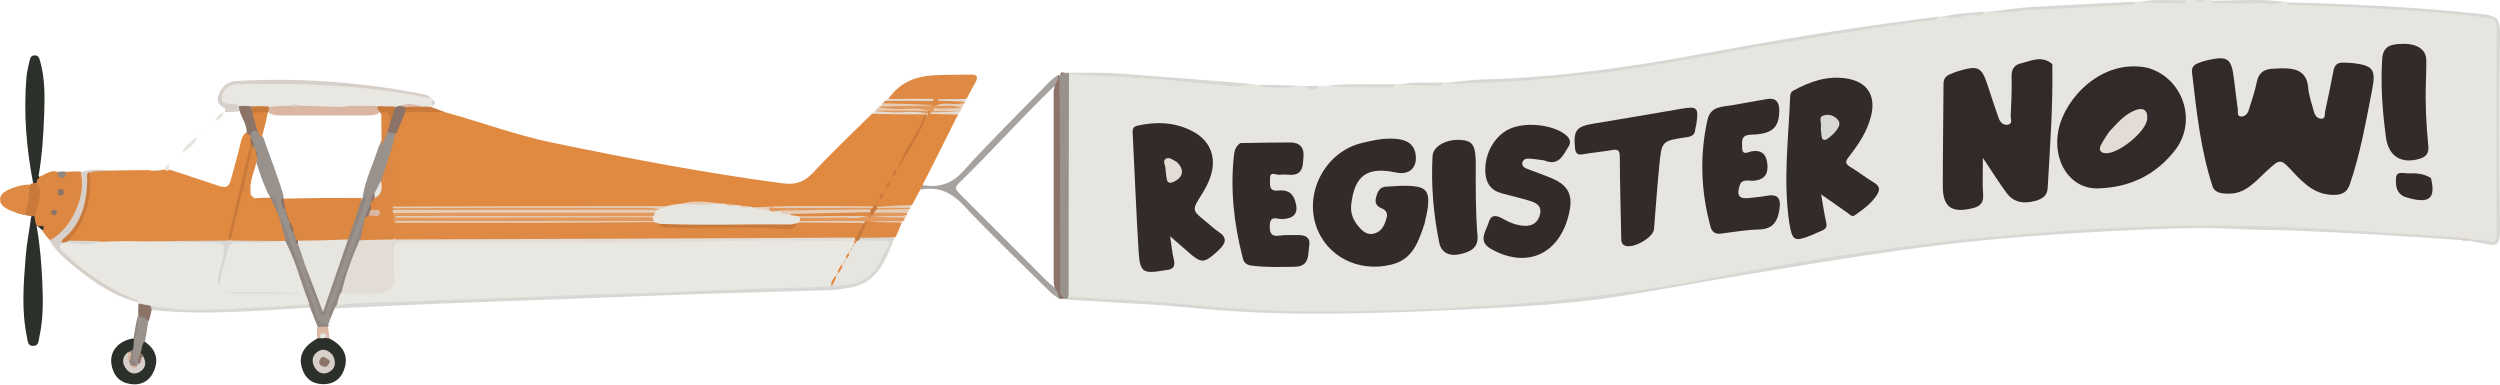 <svg width="11196" height="1722" viewBox="0 0 11196 1722" fill="none" xmlns="http://www.w3.org/2000/svg">
<path d="M10225 9.124C10231.2 7.424 10234.5 7.424 10240.1 7.548C10249.6 13.645 10258 15.262 10266.7 14.723C10343.1 10.161 10419 19.119 10494.9 23.598C10597.5 29.612 10700.4 35.501 10803 42.344C10896.1 48.524 10988.9 55.118 11081.4 66.647C11108 69.965 11134.4 75.647 11161.6 74.984C11179.2 74.569 11188.5 84.813 11187.6 103.185C11187.3 110.526 11187.7 117.95 11187.7 125.332C11187.7 430.409 11187.7 735.486 11187.7 1040.52C11187.7 1047.9 11187.5 1055.29 11187.6 1062.67C11187.8 1082.57 11180.8 1092.07 11158.6 1088.42C11133.2 1084.28 11107.2 1084.65 11078.7 1077.64C11059.5 1073.33 11043.1 1075.11 11023.9 1071.17C10867.9 1055.33 10714.5 1050.39 10561.5 1040.6C10354.2 1027.33 10146.9 1021.69 9939.27 1018C9776.9 1015.14 9614.94 1020.74 9453.11 1027.95C9319.65 1033.93 9186.23 1043.26 9052.93 1054.58C8920.96 1065.78 8789.03 1076.89 8657.68 1093.69C8499.71 1113.89 8342.27 1138.23 8184.92 1163.07C8028.77 1187.75 7872.96 1214.21 7717.26 1241.25C7601.3 1261.37 7485.88 1284.38 7369.59 1302.67C7264.24 1319.22 7158.57 1332.66 7052.73 1345.31C6944.19 1358.29 6835.28 1365.75 6726.41 1371.89C6622.27 1377.78 6518.08 1384.62 6413.82 1388.31C6248.01 1394.2 6082.11 1395.99 5916.26 1399.84C5803.28 1402.5 5690.68 1393.83 5577.95 1390.55C5423.26 1386.08 5270.05 1364.34 5115.52 1357.09C5005.57 1351.9 4894.8 1350.41 4782.86 1330.54C4769.42 1311.63 4770.54 1292.89 4770.54 1274.47C4770.37 979.14 4770.42 683.81 4770.5 388.479C4770.5 372.512 4769.96 356.421 4778.21 338.089C4794.35 321.085 4812.14 324.984 4828.98 325.938C4945.14 332.656 5061.19 341.573 5177.4 348.25C5252.92 352.605 5328.65 357.333 5404.1 367.121C5468.26 375.457 5533.41 379.646 5601.93 377.033C5608.52 376.411 5611.76 376.494 5617.35 376.742C5630.13 385.949 5642.86 384.29 5654.97 383.959C5710.26 382.383 5765.46 386.364 5823.52 385.742C5829.66 384.083 5832.98 384.042 5838.78 384.125C5861.51 396.484 5882.66 392.461 5905.68 385.908C5910.82 384.125 5914.14 384 5919.91 384C5950.27 394.327 5978.14 383.378 6006.05 383.378C6084.56 383.337 6163.19 388.396 6244.4 378.816C6250.5 376.784 6253.81 376.659 6259.58 376.618C6326.72 376.037 6391.47 379.853 6458.69 371.392C6464.58 369.36 6467.82 369.236 6473.5 369.111C6611.98 368.282 6747.48 357.872 6883.14 348.582C6988.32 341.407 7093.04 330.707 7197.43 317.104C7308.99 302.505 7420.1 284.091 7530.8 263.811C7696.86 233.411 7863.13 204.38 8029.64 176.51C8163.56 154.114 8297.9 134.622 8431.9 112.641C8513.85 99.204 8596.76 91.282 8681.49 75.979C8687.34 73.905 8690.53 73.739 8696.09 73.532C8761.49 73.034 8823.5 61.754 8888.44 53.791C8894.08 51.8 8897.28 51.593 8902.84 51.344C8997.23 51.51 9088.18 36.828 9179.8 32.266C9234.83 29.529 9289.66 23.681 9344.78 21.981C9415.7 19.783 9486.5 14.433 9560.2 9.497C9566.25 7.465 9569.49 7.341 9575.21 7.258C9647.25 6.345 9716.97 11.073 9789.17 2.115C9797.47 0.124 9803.07 0 9811.45 0C9834.42 7.714 9855.33 2.239 9878.22 1.742C9886.14 0.041 9891.7 -4.5562e-05 9900.08 0.083C9916.96 11.239 9933.54 6.926 9949.22 7.299C10040.1 9.663 10131.2 3.608 10225 9.124Z" fill="#E7E5DF"/>
<path d="M1988.63 501.121C2151.63 545.497 2307.24 604.389 2469.86 638.107C2813.76 709.357 3158.57 775.341 3507.03 821.252C3565.1 828.883 3604.37 813.497 3644.06 770.613C3726.72 681.405 3815.48 597.877 3903.86 510.742C3919.53 499.42 3935.34 498.923 3951.22 498.923C4008.33 499.047 4065.4 498.3 4125.62 499.669C4161.29 512.111 4149.8 533.428 4138.64 552.921C4107.12 607.997 4076.72 663.696 4043.92 718.025C4038.23 727.44 4033.75 737.518 4028.24 750.043C4026.66 754.231 4026 755.849 4024.05 759.747C4017.91 768.706 4011.48 774.139 4006.51 783.719C4004.72 787.244 4004.06 788.696 4002.36 792.221C3999.12 798.484 3997.34 802.797 3994.56 809.267C3992.78 812.75 3992.03 814.119 3989.83 817.312C3984.19 823.658 3980.79 828.717 3976.52 835.892C3974.86 839.293 3974.24 840.62 3972.62 844.021C3969.59 850.035 3967.85 854.14 3965.2 860.32C3963.54 863.679 3962.79 864.965 3960.76 868.075C3954.37 875.292 3949.93 881.181 3945.62 889.932C3944.05 893.499 3943.42 894.95 3941.81 898.6C3938.57 905.36 3936.7 910.129 3932.56 916.889C3929.57 920.539 3928.2 921.866 3924.39 924.894C3916.59 929.912 3910.74 931.903 3901.29 933.271C3726.76 934.93 3555.52 933.811 3380.91 934.225C3373.16 934.225 3368.76 934.35 3361.21 934.847C3345.74 934.018 3333.42 932.815 3318.7 928.17C3309.83 927.921 3303.9 928.253 3295.06 927.589C3278.43 926.635 3264.99 924.521 3248.9 920.539C3238.08 921.576 3230.15 921.327 3219.25 920.456C3162.05 913.655 3107.85 905.567 3051.07 923.193C3040.37 925.848 3032.45 926.636 3021.58 928.004C3012.75 929.083 3006.82 929.829 2998.03 931.903C2990.93 933.479 2986.79 933.976 2979.32 934.101C2971.61 934.101 2967.17 934.142 2959.25 934.184C2578.52 934.225 2201.23 934.225 1823.98 934.101C1804.41 934.101 1784.62 936.008 1762.02 929.705C1742.15 913.406 1743.77 893.167 1743.4 874.006C1742.32 814.534 1742.9 755.103 1744.89 692.395C1737.26 657.848 1753.27 631.264 1762.72 600.159C1774.54 573.077 1784.42 548.607 1793.42 523.765C1797.98 511.157 1804.49 499.669 1821.04 493.241C1878.27 489.55 1932.19 490.752 1988.63 501.121Z" fill="#E08941"/>
<path d="M721.401 762.236C726.626 760.121 729.903 759.831 735.585 759.333C743.589 758.586 749.147 758.213 757.483 759.374C831.555 782.392 902.185 806.944 973.147 830.418C1015.2 844.312 1024.91 839.376 1036.23 796.535C1049.71 745.564 1064.76 695.05 1076.75 643.664C1080.36 628.236 1083.34 612.352 1096.49 597.795C1106.9 592.155 1114.41 593.731 1123.78 600.823C1127.1 604.762 1128.22 606.587 1130.37 611.315C1132.99 622.513 1132.86 630.891 1132.7 642.337C1104.74 777.581 1067.54 907.434 1038.18 1039.19C1035.48 1051.3 1031.92 1062.92 1024.99 1076.89C1021.42 1081.04 1019.72 1082.49 1014.91 1085.4C909.816 1092.69 807.791 1088.01 705.765 1089.42C666.406 1089.96 627.048 1089 584.288 1090.41C540.16 1093.94 499.225 1091.49 455.18 1095.51C408.563 1082.58 363.812 1094.39 317.196 1086.02C299.569 1072.99 305.583 1061.01 314.458 1049.69C372.232 976.321 397.78 892.545 395.54 799.687C395.291 788.655 395.457 777.415 406.24 766.757C445.723 763.854 482.469 765.347 522.284 763.273C571.68 762.195 618.048 762.195 667.816 761.905C687.019 767.711 703.318 763.771 721.401 762.236Z" fill="#E08941"/>
<path d="M4782.4 1329.59C4951.9 1339.58 5118.63 1344.52 5284.28 1360.69C5501.64 1381.93 5719.17 1396.78 5937.41 1395.28C6114.09 1394.08 6290.85 1388.81 6467.36 1380.64C6884.63 1361.32 7298.83 1317.85 7709.63 1237.02C8013.14 1177.3 8319.46 1131.39 8626.62 1092.07C8802.72 1069.55 8979.35 1055.41 9156.12 1040.64C9481.98 1013.44 9808.38 1005.6 10134.9 1013.4C10352.7 1018.58 10570.3 1036.08 10787.9 1048.57C10865 1052.96 10941.9 1058.77 11022.2 1063.99C11028 1066.73 11029 1069.92 11027 1075.65C10772.4 1057.44 10519.2 1042.55 10265.5 1032.31C10186.9 1029.16 10108.3 1030.77 10029.8 1026.21C9886.22 1017.88 9742.47 1022.23 9599.18 1028.29C9359.3 1038.41 9119.62 1053.38 8880.4 1076.48C8530.02 1110.32 8183.59 1170.37 7836.66 1226.98C7646.8 1257.96 7457.76 1294.29 7267.81 1324.61C7104.44 1350.7 6939.75 1365.42 6774.48 1374.79C6490.05 1390.89 6205.66 1403.45 5920.69 1404.95C5715.77 1406.02 5511.93 1396.57 5308.08 1376.08C5187.39 1363.97 5065.96 1359.45 4944.85 1351.82C4891.02 1348.42 4837.15 1345.85 4780.53 1341.57C4774.48 1336.18 4774.93 1332.62 4782.4 1329.59Z" fill="#D8D7D3"/>
<path d="M1936.67 472.96C1935.01 476.071 1935.47 477.896 1935.26 478.85C1930.78 484.407 1925.51 487.02 1916.35 488.098C1876.95 485.444 1841.61 470.886 1801.59 479.637C1791.72 483.577 1784.17 485.278 1773.97 488.14C1759.62 491.291 1747.96 491.499 1733.36 489.716C1724.74 488.347 1719.01 487.061 1710.3 485.858C1699.52 483.494 1691.52 483.743 1680.44 484.49C1643.45 488.057 1609.44 485.817 1572.28 486.19C1556.19 482.872 1543.83 485.527 1528.36 489.881C1467.02 489.923 1408.62 496.144 1347.61 485.278C1333.14 481.794 1322.15 475.2 1306.93 481.67C1274.95 487.683 1245.38 483.785 1213.32 487.352C1206.69 488.015 1202.91 488.056 1196.48 487.185C1188.98 485.319 1184.33 482.54 1176.41 485.609C1156.54 488.927 1139.71 483.328 1119.55 484.116C1101.84 487.103 1087.24 485.485 1069.37 483.328C1045.52 480.135 1024.49 479.513 1005.37 469.725C987.953 460.809 979.16 448.201 985.091 428.045C992.971 401.295 1030.34 370.853 1058.96 369.775C1201 364.383 1342.76 367.079 1484.77 375.415C1621.63 383.461 1756.3 403.742 1890.8 427.672C1904.36 430.077 1916.72 434.598 1932.06 441.524C1935.01 443.183 1934.68 443.348 1934.76 443.182C1939.86 451.477 1942.47 460.228 1936.67 472.96Z" fill="#E9E7E1"/>
<path d="M4286.54 520.696C4235.77 623.508 4185.05 723.126 4133.29 825.275C4133.75 835.56 4129.52 840.786 4122.43 847.339C4109.53 870.439 4098.5 891.757 4086.14 915.272C4064.49 937.833 4038.4 934.515 4013.35 934.142C3988.13 933.769 3962.75 936.838 3934.63 929.663C3930.03 926.262 3928.54 924.52 3927.79 919.378C3928.58 915.977 3928.58 916.018 3928.58 916.018C3934.01 910.876 3931.52 903.784 3934.51 895.738C3935.96 893.789 3935.96 893.83 3935.92 893.83C3944.13 886.448 3947.95 875.872 3956.49 865.877C3958.11 864.218 3958.11 864.26 3958.06 864.26C3963.5 859.159 3961.01 852.025 3964.04 843.979C3965.49 842.03 3965.49 842.072 3965.45 842.072C3973.66 834.689 3977.47 824.114 3986.02 814.119C3987.64 812.46 3987.64 812.501 3987.59 812.501C3993.03 807.4 3990.54 800.267 3993.57 792.221C3995.02 790.272 3995.02 790.313 3994.98 790.313C4003.19 782.931 4007 772.355 4015.55 762.36C4017.16 760.701 4017.17 760.743 4017.12 760.784C4051.96 689.658 4094.76 622.927 4133 553.667C4141.26 538.737 4148.51 523.475 4157.93 506.222C4161.91 503.402 4163.65 502.489 4168.34 500.789C4204.38 498.3 4237.52 497.72 4273.64 501.369C4282.76 505.683 4286.66 510.286 4286.54 520.696Z" fill="#E08941"/>
<path d="M1123.07 613.928C1121.46 612.061 1120.96 610.444 1121.17 609.656C1114.7 585.975 1125.02 577.846 1149.57 580.583C1166.5 588.131 1169.36 603.559 1179.73 616.624C1209.71 704.464 1243.8 787.866 1269.89 876.785C1265.49 900.673 1272.92 919.544 1282.5 940.529C1286.44 948.948 1287.39 955.708 1291.13 964.21C1294.4 972.795 1295.07 979.597 1299.13 987.892C1305.02 1007.8 1310.91 1025.05 1319.45 1044C1323.35 1052.26 1324.26 1058.94 1328.24 1067.19C1331.69 1077.6 1335.96 1084.69 1342.93 1093.23C1357.98 1120.73 1370.42 1146.49 1373.74 1178.29C1368.89 1205.87 1383.28 1225.95 1390.87 1247.6C1407.38 1294.63 1419.53 1343.36 1444.66 1391.96C1469.67 1353.52 1477.26 1312.17 1491.24 1273.93C1534.2 1156.48 1576.05 1038.61 1617.48 920.58C1621.92 907.931 1627.48 895.323 1624.33 878.568C1637.72 800.93 1672.31 732.873 1695.37 658.014C1709.39 633.669 1712.25 606.753 1734.15 586.929C1749.91 581.579 1761.15 584.357 1771.81 597.338C1765.63 624.669 1758 649.263 1750.03 676.594C1751.32 721.261 1729.55 757.757 1721.17 800.142C1706.24 820.755 1702.63 843.98 1689.03 864.965C1678.7 876.619 1671.69 887.153 1670.07 903.12C1668.99 907.06 1668.54 908.636 1667.17 912.535C1657.22 934.598 1649.29 954.796 1641.5 977.855C1640.34 982.085 1639.8 983.786 1638.18 987.974C1596.33 1100.57 1555.77 1210.81 1517.49 1321.79C1505.17 1357.58 1481.32 1388.77 1476.97 1430.2C1476.18 1437.05 1475.44 1441.07 1473.44 1446.83C1436.12 1463.8 1429.94 1460.11 1415.51 1425.72C1353.05 1276.79 1304.94 1122.6 1245.96 969.519C1231.07 939.368 1233.19 905.111 1207.14 879.895C1181.34 829.796 1164.34 779.033 1147.46 725.408C1145.68 719.684 1145.05 716.367 1144.64 710.56C1144.68 700.4 1144.68 692.644 1141.28 683.064C1139.87 679.497 1139.21 678.087 1137.63 674.561C1135.47 669.543 1134.27 666.64 1132.24 661.456C1130.99 657.641 1130.66 656.064 1130.12 652.042C1128.84 638.272 1125.98 627.158 1123.07 613.928Z" fill="#99918B"/>
<path d="M294.423 769.867C315.948 768.001 335.607 767.71 358.542 767.586C376.417 780.318 378.242 798.11 377.412 814.865C372.85 907.35 343.984 989.758 273.81 1053.92C260.331 1066.23 246.604 1079.17 222.922 1075.03C210.604 1062.38 201.107 1050.76 191.775 1036.62C189.66 1025.8 187.545 1017.38 177.301 1015.31C150.923 1010.04 147.605 990.131 147.273 965.62C153.495 920.415 174.646 879.522 161.167 832.242C157.766 821.294 158.513 812.999 163.407 802.755C165.439 799.147 166.351 797.778 170.997 793.216C200.692 784.922 221.097 761.116 253.405 768.001C267.631 777.83 278.829 788.862 294.423 769.867Z" fill="#DD8842"/>
<path d="M152.71 965.579C162.456 985.403 148.48 1020.41 191.488 1011.24C197.046 1010.04 195.719 1022.94 192.691 1031.94C185.101 1027.83 178.341 1021.57 163.327 1007.67C179.502 1099.7 185.848 1182.07 189.539 1264.64C193.23 1347.05 194.184 1429.41 175.894 1510.41C172.535 1525.34 174.277 1548.32 149.807 1549.15C122.476 1550.1 124.176 1525.09 120.817 1509.25C95.31 1389.85 105.72 1269.41 114.969 1149.47C119.49 1090.91 131.102 1032.89 139.438 971.717C142.217 965.579 145.742 964.086 152.71 965.579Z" fill="#2C302A"/>
<path d="M176.268 799.976C163.535 798.276 167.6 810.552 163.867 818.058C159.803 824.072 155.323 824.694 148.605 821.418C117.748 662.119 105.016 503.443 118.702 343.356C120.776 319.094 127.868 295.247 132.637 271.234C135.208 258.212 140.144 247.761 156.028 247.968C172.037 248.175 175.563 259.622 179.129 271.981C201.982 351.153 200.696 432.441 197.793 513.396C194.558 604.14 188.793 694.883 172.95 787.202C174.65 790.106 175.646 790.52 176.06 790.188C175.023 791.516 174.401 793.258 174.692 795.082C174.941 796.907 175.272 797.82 176.268 799.976Z" fill="#2C302A"/>
<path d="M4007.75 1061.51C3966.45 1162.83 3931.61 1269.87 3802.13 1289.19C3775.5 1293.18 3748.83 1298.57 3722.04 1299.44C3540.55 1305.29 3359.02 1309.43 3177.57 1315.45C2979.03 1322.04 2780.58 1330.09 2582.09 1337.39C2378.7 1344.85 2175.23 1351.61 1971.88 1359.78C1816.4 1366.04 1660.95 1374.01 1502.23 1381.22C1497.01 1373.3 1500.36 1367.29 1508.99 1360.2C1534.12 1349.91 1557.27 1344.89 1580.62 1345.6C1679.08 1348.5 1777.2 1340 1875.37 1336.22C2042.26 1329.8 2209.32 1327.81 2376 1316.52C2445.85 1311.8 2516.02 1312.25 2585.94 1310.1C2686.6 1306.99 2787.38 1302.84 2888 1299.23C3052.4 1293.3 3216.89 1287.58 3381.29 1280.61C3484.31 1276.25 3587.46 1269.37 3694.09 1270.57C3699.6 1270.41 3701.76 1270.32 3710.18 1270.12C3718.43 1269.95 3720.38 1269.87 3725.27 1269.99C3840.07 1274.76 3927.05 1214.46 3959.52 1110.78C3964.7 1094.19 3957.16 1091.28 3944.3 1090.66C3926.01 1089.75 3907.64 1090.79 3889.35 1090.04C3873.75 1089.38 3857.12 1091.74 3844.39 1075.03C3844.1 1065.28 3847.95 1060.68 3856.62 1055.82C3908.47 1048.4 3957.24 1042.06 4007.75 1061.51Z" fill="#D8D7D3"/>
<path d="M3977.15 444.592C4017.46 384.498 4077.31 350.033 4146.73 340.785C4212.14 332.076 4279.2 336.181 4345.52 334.066C4376.87 333.071 4382.84 344.642 4367.17 371.268C4354.1 393.497 4342.86 416.805 4329.3 441.648C4292.02 452.016 4255.73 444.426 4216.78 446.998C4211.31 450.938 4208.86 441.357 4209.4 447.039C4241.54 447.288 4270.74 446.583 4302.97 448.532C4308.4 453.426 4309.31 457.532 4307.32 464.997C4270.49 486.149 4231.63 469.808 4192.11 479.845C4184.43 481.545 4179.95 481.877 4172.07 481.379C4122.51 471.343 4075.73 478.6 4029.28 476.402C4008.5 475.407 3987.56 478.559 3964 471.674C3959.56 468.274 3958.11 466.532 3957.36 461.472C3958.65 455.666 3959.98 453.716 3963.67 451.477C4033.97 443.016 4102.65 448.906 4159.09 447.33C4107.62 445.837 4043.75 448.035 3977.15 444.592Z" fill="#DF8A44"/>
<path d="M4785.59 1326.19C4783.48 1331.75 4781.36 1333.86 4778.46 1338.09C4777.71 1340.25 4774.19 1339.58 4772.61 1338.8C4744.49 1333.57 4736.94 1317.44 4736.98 1291.52C4737.44 986.771 4737.23 682.068 4737.4 377.323C4737.4 365.047 4737.15 352.605 4746.03 338.38C4747.19 334.896 4747.64 335.394 4747.35 335.559C4753.28 325.73 4763.61 330.085 4774.73 327.223C4778.5 325.564 4779.83 325.191 4783.19 324.818C4786.21 326.062 4787.21 327.265 4787.33 330.665C4786.21 662.783 4785.88 992.744 4785.59 1326.19Z" fill="#99918B"/>
<path d="M8680.99 74.154C8667.68 101.692 8637.82 91.821 8615.3 94.725C8408.01 121.267 8202.13 156.727 7995.72 188.952C7701.17 234.945 7409.86 300.805 7113.07 333.403C6948.87 351.443 6784.68 366.581 6619.36 370.728C6573.12 371.89 6527.08 381.18 6478.27 371.434C6531.98 364.673 6587.97 357.333 6644.08 355.84C6973.43 347.255 7298.08 300.805 7621.5 241.083C7937.16 182.772 8253.73 129.686 8572.16 88.504C8607.46 83.941 8642.59 78.923 8680.99 74.154Z" fill="#D8D7D3"/>
<path d="M11067.3 1073.33C11093.7 1073.78 11119.2 1072.58 11142.1 1079.67C11181.6 1091.91 11180.7 1070.63 11180.6 1042.72C11180.1 736.605 11179.8 430.533 11181 124.42C11181.1 90.66 11170.5 84.896 11138 80.002C10979.3 56.03 10819.2 50.39 10659.5 38.902C10535 29.944 10409.9 27.829 10285.1 22.147C10271.3 21.525 10255.2 28.617 10243.4 10.617C10535 17.875 10827.1 31.52 11118.4 63.33C11188.3 70.961 11196.6 94.725 11196 154.405C11193.2 448.159 11193.5 741.955 11195.9 1035.71C11196.3 1084.48 11187.4 1106.79 11135.2 1093.48C11115.2 1088.38 11094.3 1086.56 11071.5 1081.5C11067.8 1078.3 11066.5 1076.85 11067.3 1073.33Z" fill="#D8D7D3"/>
<path d="M1472.7 1514.19C1533.91 1545.62 1558.96 1588.38 1545.19 1641.76C1531.88 1693.39 1498.04 1721.84 1443.96 1720.43C1394.89 1719.15 1364.12 1691.36 1351.26 1644.99C1336.83 1592.94 1359.14 1551.1 1417.87 1517.63C1421.77 1512.61 1424.38 1509.83 1430.31 1506.56C1440.6 1503.61 1448.27 1503.15 1458.85 1504.94C1465.4 1506.8 1468.63 1508.84 1472.7 1514.19Z" fill="#2C302A"/>
<path d="M4124 848.79C4123.34 842.901 4126.16 836.638 4130.6 829.09C4204.01 840.827 4260.41 825.482 4313.66 766.507C4437.71 629.148 4570.22 499.461 4699.49 366.872C4709.66 356.42 4721.43 347.545 4734.96 337.799C4744.54 342.402 4744.95 349.453 4743.29 359.448C4736.07 374.337 4724.96 382.548 4715.3 391.797C4573.46 528.368 4442.56 675.722 4301.72 813.247C4273.89 840.412 4274.3 843.813 4302.84 872.388C4431.49 1001.29 4560.39 1129.98 4689 1258.92C4704.72 1274.68 4723.88 1286.21 4740.76 1304.37C4745.57 1315.41 4744.83 1324.49 4742.34 1335.69C4727.41 1327.22 4713.22 1317.64 4701.28 1305.82C4572.34 1178.17 4440.45 1053.21 4316.52 920.87C4261.74 862.352 4205.21 834.357 4124 848.79Z" fill="#A5A2A0"/>
<path d="M646.704 1529.08C696.763 1562.59 712.233 1607.25 689.754 1660.55C670.344 1706.54 631.732 1727.4 582.751 1719.69C533.563 1711.97 506.19 1679.08 498.891 1630.1C490.555 1574.03 529.291 1527.04 595.235 1515.68C599.507 1516.63 601 1517.88 603.944 1521.57C609.585 1535.25 609.129 1546.54 605.272 1560.55C601.746 1568.27 597.889 1572.25 591.461 1577.47C587.894 1580.13 586.401 1581.08 582.668 1583.32C572.092 1590.58 566.742 1599.04 565.83 1608.79C564.212 1626.16 567.157 1643 583.747 1652.79C596.977 1660.59 612.239 1662.78 624.433 1652.13C639.571 1638.9 642.93 1621.56 632.644 1600.28C629.575 1592.57 627.419 1587.39 625.469 1579.01C623.81 1557.53 621.737 1538.57 646.704 1529.08Z" fill="#2C302A"/>
<path d="M220.727 1076.31C303.508 1040.73 377.788 902.747 365.927 802.962C364.765 793.258 363.77 783.553 362.277 770.821C413.456 753.443 466.128 762.858 521.786 761.448C487.777 764.226 450.243 766.342 409.267 768.872C389.94 797.944 401.553 829.215 397.198 859.117C384.673 945.215 352.531 1020.9 287.582 1084.07C278.168 1109.41 292.062 1123.43 307.158 1136.66C392.097 1211.14 482.634 1277.21 587.107 1322.29C601.291 1328.39 618.254 1331.5 621.904 1354.35C514.279 1329.26 426.105 1268.13 341.665 1201.02C296.707 1165.31 252.91 1127.91 220.727 1076.31Z" fill="#D7CFC9"/>
<path d="M1074.76 497.637C1052.45 501.162 1031.67 501.95 1007.45 502.614C1004.17 495.854 1014 487.393 1004.42 483.08C976.299 470.389 969.041 447.952 979.866 422.695C993.304 391.341 1016.07 365.255 1053.11 363.098C1339.15 346.177 1622.63 367.66 1903.57 423.276C1913.78 425.308 1922.78 433.312 1933.72 440.86C1655.56 384.001 1372.54 369.444 1087.82 376.743C1086.58 376.784 1085.33 376.867 1084.13 376.743C1038.68 372.015 999.068 392.129 994.257 433.976C988.949 480.26 1040.5 456.827 1066.84 471.094C1076.67 478.394 1078.62 485.983 1074.76 497.637Z" fill="#D7CFC9"/>
<path d="M4733.46 364.507C4737.11 355.591 4737.99 349.121 4738.15 340.121C4738.86 336.389 4740.31 335.144 4744.46 334.398C4747.48 652.539 4747.73 970.182 4748.15 1287.87C4748.19 1305.45 4742.51 1325.94 4769.09 1335.77C4762.91 1338.3 4754.74 1338.67 4743.58 1338.38C4740.14 1329.09 4739.69 1320.46 4737.78 1309.64C4720.73 1292.55 4718.87 1273.19 4718.82 1253.28C4718.66 974.329 4718.7 695.422 4718.7 416.473C4718.74 398.806 4722.18 382.341 4733.46 364.507Z" fill="#8C7368"/>
<path d="M100.366 961.473C96.177 959.441 94.477 959.275 90.33 958.155C84.648 956.911 81.371 956.538 76.353 954.34C62.086 947.994 48.897 944.635 37.284 938.372C18.953 928.502 -0.581 917.345 0.207 892.876C0.995 868.656 20.363 858.205 39.441 849.081C67.228 835.809 96.716 828.468 130.103 825.98C155.07 872.264 136.946 913.82 116.458 957.616C110.942 962.634 107.126 963.796 100.366 961.473Z" fill="#DF8A44"/>
<path d="M4789.82 332.822C4786.17 331.578 4785.8 330.251 4785.34 326.933C4848.3 325.523 4911.42 323.947 4974.26 327.306C5065.79 332.158 5157.12 340.37 5248.52 347.379C5365.48 356.296 5482.44 365.42 5602.38 375.539C5542.66 398.516 5479.78 378.028 5417.24 375.747C5346.78 373.134 5276.73 360.443 5206.26 355.84C5068.61 346.716 4930.83 340.287 4789.82 332.822Z" fill="#D8D7D3"/>
<path d="M4011.19 1061.76C3960.67 1064.53 3911.15 1064.99 3858.19 1065.03C3840.82 1031.65 3869.56 1013.48 3883.7 987.601C3888.47 985.486 3890.54 985.03 3895.85 984.781C3944.54 990.961 3990.95 979.016 4038.23 994.818C4031.01 1018 4021.6 1038.7 4011.19 1061.76Z" fill="#DF8A44"/>
<path d="M1390.17 1377.61C1154.84 1390.68 920.973 1413.41 683.369 1388.73C674.369 1383.55 673.705 1376.91 677.853 1366.83C722.728 1352.65 764.948 1367.29 807.293 1369.07C864.983 1371.52 922.176 1369.4 979.658 1368.91C1084.01 1368.03 1187.94 1356.42 1292.25 1359.91C1321.61 1360.9 1350.6 1349.29 1382.99 1360.28C1389.84 1365.3 1391.66 1369.4 1390.17 1377.61Z" fill="#D8D7D3"/>
<path d="M9559.53 7.714C9560.32 22.727 9548.75 21.815 9537.55 22.395C9390.07 29.736 9242.55 36.787 9095.11 44.915C9033.35 48.316 8972.26 63.329 8907.56 53.625C8969.44 44.584 9033.39 35.211 9097.72 31.312C9250.39 22.022 9403.26 15.345 9559.53 7.714Z" fill="#D8D7D3"/>
<path d="M1390.87 1382.67C1388.42 1377.57 1388.01 1374.3 1386.93 1368.57C1373.78 1355.72 1364.45 1343.44 1359.43 1327.47C1333.68 1245.4 1301.24 1165.69 1270.64 1082.28C1262.84 1042.1 1240.44 1008.5 1245.13 964.376C1288.84 1026.21 1303.73 1102.69 1331.94 1173.9C1363.95 1254.73 1393.73 1336.56 1420.28 1419.3C1429.03 1446.58 1443.67 1449.32 1468.88 1448.29C1472.03 1451.69 1471.95 1454.84 1471.5 1460.31C1457.85 1475.86 1442.75 1476.03 1423.55 1466.16C1411.32 1437.21 1402.11 1410.88 1390.87 1382.67Z" fill="#918780"/>
<path d="M650.02 1526.01C634.467 1540.52 636.417 1558.98 630.859 1577.47C630.113 1599.04 628.329 1617.33 613.316 1634.21C608.837 1635.91 606.846 1636.08 601.952 1635.33C581.173 1614.18 585.611 1592.24 595.855 1567.35C598.178 1552.42 598.758 1540.11 599.546 1524.72C608.38 1489.1 609.956 1455.38 616.758 1419.63C618.044 1416.93 617.38 1416.89 617.297 1416.56C638.449 1407.31 654.872 1410.42 663.997 1437.54C660.098 1468.07 655.163 1495.56 650.02 1526.01Z" fill="#99918B"/>
<path d="M3895.23 991.582C3892.04 990.048 3888.43 989.965 3886.64 989.924C3882.95 991.334 3881.05 992.785 3876.07 995.979C3778.27 1002.61 3683.63 1003.28 3585.96 995.44C3579.49 990.048 3577.79 985.818 3578.83 977.565C3592.84 961.307 3609.56 964.5 3625.15 964.418C3703.74 963.92 3782.34 964.418 3864 963.961C3869.06 963.671 3871.01 963.464 3875.82 962.8C3886.27 960.477 3890.38 968.938 3899.09 966.782C3902.4 964.169 3904.02 963.547 3914.1 963.422C3964.74 968.026 4007.79 956.952 4051.5 973.044C4052.21 979.265 4050.96 983.08 4048.35 988.472C3997.59 997.803 3947.94 991.914 3895.23 991.582Z" fill="#E1995D"/>
<path d="M111.859 961.182C121.398 917.345 132.804 875.665 132.762 829.132C135.002 824.984 137.283 823.699 143.172 821.086C151.011 820.091 155.241 820.381 161.545 820.505C191.448 850.242 176.019 883.628 170.503 915.769C167.808 931.322 161.047 946.211 155.78 964.127C151.799 967.072 148.232 967.238 142.011 968.108C136.246 968.233 133.094 967.694 127.661 966.491C121.357 964.044 116.961 964.086 111.859 961.182Z" fill="#C97939"/>
<path d="M1508.45 1364.51C1504.26 1370.07 1502.1 1373.63 1499.41 1379.19C1492.48 1397.07 1486.05 1412.91 1478.26 1430.87C1465.61 1393.87 1491.32 1363.64 1502.93 1330.58C1543.49 1215.08 1586.42 1100.37 1630.51 983.661C1651.91 1012.94 1628.97 1038.65 1621.51 1069.18C1594.63 1151.05 1560.95 1227.52 1537.94 1310.72C1529.35 1330.42 1525.7 1349.62 1508.45 1364.51Z" fill="#918780"/>
<path d="M10224.9 6.926C10198.2 24.012 10166 13.644 10135.2 14.474C10070.6 16.215 10006 15.262 9941.47 14.64C9928.9 14.515 9914.18 20.238 9903.73 3.234C10009.2 2.861 10115.6 -5.807 10224.9 6.926Z" fill="#D8D7D3"/>
<path d="M6243.77 376.991C6245.43 387.194 6238.92 391.507 6229.05 391.424C6128.39 390.429 6027.74 389.433 5924.76 386.364C6028.15 371.932 6134.33 379.148 6243.77 376.991Z" fill="#D8D7D3"/>
<path d="M666.239 1438.17C653.382 1428.63 641.23 1417.55 620.078 1416.89C618.005 1399.35 618.834 1382.47 619.871 1362.35C620.078 1359.08 619.995 1359.7 620.286 1359.78C639.032 1346.88 655.953 1352.77 673.248 1367.16C675.736 1374.84 677.437 1379.52 679.635 1386.61C675.902 1404.61 671.672 1420.21 666.239 1438.17Z" fill="#8C7368"/>
<path d="M1909.42 476.983C1918.38 478.02 1923.93 478.766 1932.27 479.637C1952.55 486.522 1970.01 493.282 1989.51 501.494C1935.17 502.779 1878.85 502.613 1819.01 502.406C1810.71 496.268 1810.46 489.591 1815.15 479.886C1846.79 466.2 1876.45 481.379 1909.42 476.983Z" fill="#C97939"/>
<path d="M9788.38 0.332C9790.04 10.575 9783.49 14.889 9773.66 14.723C9709.88 13.727 9646.13 12.732 9580.02 9.58C9646.38 -6.055 9715.85 2.903 9788.38 0.332Z" fill="#D8D7D3"/>
<path d="M6457.94 369.609C6459.6 379.853 6453.13 384.207 6443.26 384.042C6384.45 383.088 6325.64 382.051 6264.47 378.982C6325.85 364.757 6390.3 371.517 6457.94 369.609Z" fill="#D8D7D3"/>
<path d="M5823.1 384.249C5757.99 395.612 5689.64 398.391 5620.63 379.977C5686.45 379.438 5753.14 381.802 5823.1 384.249Z" fill="#D8D7D3"/>
<path d="M8887.61 52.049C8873.97 82.656 8844.57 63.33 8821.59 67.809C8782.81 75.357 8743.33 85.476 8700.69 75.73C8759.67 59.555 8822.09 56.735 8887.61 52.049Z" fill="#D8D7D3"/>
<path d="M1419.62 1466.28C1435.04 1463.34 1449.52 1463.05 1467.6 1462.72C1472.29 1478.6 1473.37 1494.57 1474.24 1513.65C1471.42 1516.55 1468.8 1516.3 1464.37 1515.1C1454.16 1505.27 1445.37 1500.5 1433.43 1513.19C1429.11 1515.68 1426.46 1516.51 1421.81 1516.67C1419.45 1500.33 1419.08 1484.62 1419.62 1466.28Z" fill="#DAB6A3"/>
<path d="M4072.58 935.386C4072.78 941.856 4070.05 946.376 4065.65 952.017C4018 973.5 3970.34 962.302 3920.04 959.026C3906.56 946.542 3915.52 940.57 3926.01 932.939C3976.15 931.114 4022.97 928.17 4072.58 935.386Z" fill="#E5CDB7"/>
<path d="M3912.86 952.432C3962.42 952.142 4009.54 952.473 4060.3 953.013C4063.37 956.164 4062.75 959.151 4061.26 964.293C4011.57 977.482 3962.13 968.897 3909.79 969.394C3906.6 967.86 3905.94 967.072 3905.6 966.699C3904.11 960.768 3906.35 956.538 3912.86 952.432Z" fill="#E1995D"/>
<path d="M4146.44 512.318C4066.44 512.442 3989.71 511.53 3909.46 510.078C3909 504.562 3912.07 499.669 3920.61 494.319C3991.74 489.052 4057.44 492.328 4123.13 491.996C4131.72 491.955 4140.14 493.406 4149.14 501.867C4150.63 506.885 4150.17 509.083 4146.44 512.318Z" fill="#E2DCD4"/>
<path d="M3926.29 489.716C3927.74 483.992 3929.07 482.043 3935.71 479.637C4003.48 474.578 4066.48 477.481 4129.43 477.191C4137.98 477.149 4146.35 478.435 4155.77 486.315C4157.93 491.209 4157.97 493.49 4154.9 497.264C4080.45 498.632 4009.08 498.881 3934.26 498.218C3929.07 496.227 3927.37 494.692 3926.29 489.716Z" fill="#E5CDB7"/>
<path d="M3956.86 462.426C4028.69 464.416 4098.7 466.075 4170.66 470.306C4164.35 482.955 4152.83 480.176 4142.21 480.176C4081.61 480.176 4021.06 480.674 3957.03 479.554C3951.43 478.352 3949.23 477.563 3944.67 474.287C3944.38 469.974 3946.45 468.149 3950.56 465.661C3953.38 464.043 3954.16 463.089 3956.86 462.426Z" fill="#E5CDB7"/>
<path d="M3972.38 443.473C4042.67 442.685 4111.06 442.685 4179.41 442.685C4179.41 445.712 4179.45 448.74 4179.45 451.767C4110.36 451.767 4041.22 451.767 3968.64 451.145C3966.94 448.449 3968.68 446.334 3972.38 443.473Z" fill="#E2DCD4"/>
<path d="M883.442 612.601C873.737 646.609 845.203 666.308 814.637 686.672C825.71 653.659 853.705 633.835 883.442 612.601Z" fill="#E7E5DF"/>
<path d="M615.598 1418.18C622.109 1452.27 615.556 1486.27 602.326 1520.7C599.672 1521.61 597.474 1518.87 597.764 1517.13C603.114 1483.45 608.174 1451.44 615.598 1418.18Z" fill="#918780"/>
<path d="M3928.12 927.008C3978.8 921.866 4028.61 920.041 4081.61 917.843C4083.06 921.244 4081.36 925.018 4077.84 929.953C4030.81 938.828 3985.23 932.4 3936.49 934.183C3931.14 932.732 3929.2 931.529 3928.12 927.008Z" fill="#E5CDB7"/>
<path d="M3893.87 992.578C3941.31 989.924 3990.63 989.841 4043.42 989.882C4046.45 992.329 4045.33 994.32 4041.97 996.643C3992.2 996.601 3943.97 995.896 3893.87 992.578Z" fill="#E5CDB7"/>
<path d="M3908.79 970.141C3955.62 967.57 4004.64 967.279 4057.02 966.699C4059.26 968.731 4058.06 971.054 4055.15 974.371C4005.97 974.413 3958.44 973.417 3908.79 970.141Z" fill="#E5CDB7"/>
<path d="M4188.66 475.2C4222.58 455.085 4260.99 469.808 4301.3 464.126C4307.69 462.011 4310.92 461.265 4316.56 462.965C4315.77 471.426 4312.83 478.559 4305.12 486.854C4264.6 476.568 4226.19 492.079 4188.66 475.2Z" fill="#E5CDB7"/>
<path d="M3927.7 931.861C3975.81 930.368 4022.43 930.617 4072.57 930.949C4076.06 931.032 4076.26 934.225 4075.89 935.76C4028.73 937.751 3981.95 938.165 3931.68 938.165C3927.58 936.382 3926.92 935.013 3927.7 931.861Z" fill="#E1995D"/>
<path d="M4305.78 488.222C4304.87 493.033 4303.21 497.098 4296.61 502.24C4251.7 499.959 4210.72 506.637 4171.24 491.706C4212.84 476.403 4255.26 480.052 4300.6 484.324C4303.54 486.107 4305.03 487.517 4305.78 488.222Z" fill="#E5CDB7"/>
<path d="M4284.96 513.273C4245.65 511.904 4208.9 511.074 4168.67 509.996C4164.65 507.591 4164.07 505.392 4166.14 501.162C4209.23 498.466 4249.67 498.674 4293.34 500.084C4296.53 501.121 4297.53 502.738 4298.03 503.568C4297.36 506.263 4295.87 507.798 4292.47 509.498C4289.77 511.24 4288.61 512.526 4284.96 513.273Z" fill="#E2DCD4"/>
<path d="M5904.27 384.373C5888.06 410.086 5865.54 401.045 5842.06 387.193C5861.18 384.414 5881.09 384.373 5904.27 384.373Z" fill="#D8D7D3"/>
<path d="M292.972 767.711C294.714 780.194 295.212 794.254 279.327 796.452C263.277 798.691 259.13 786.83 256.766 771.112C267.424 767.877 278.581 767.503 292.972 767.711Z" fill="#918780"/>
<path d="M4306.57 454.629C4272.19 452.97 4239.84 452.265 4203.92 451.269C4200.11 449.569 4199.82 448.242 4200.77 445.214C4241.62 443.472 4281.15 443.348 4324.2 443.431C4326.64 447.703 4325.56 451.767 4322.91 457.283C4316.94 458.403 4312.62 457.615 4306.57 454.629Z" fill="#E2DCD4"/>
<path d="M1001.51 502.655C999.564 523.682 986.873 536.29 962.445 539.317C970.408 524.512 981.482 510.203 1001.51 502.655Z" fill="#E7E5DF"/>
<path d="M758.437 731.587C758.354 740.877 756.239 751.494 753.834 764.765C749.189 765.968 744.875 764.517 739.276 761.075C738.986 746.725 747.903 739.964 758.437 731.587Z" fill="#E7E5DF"/>
<path d="M9877.23 0.207C9860.59 13.271 9839.53 8.17 9816.38 2.239C9834.13 0.248 9854.04 0.207 9877.23 0.207Z" fill="#D8D7D3"/>
<path d="M11066.6 1071.21C11069.4 1072.7 11069.4 1074.11 11069.3 1077.64C11056.7 1079.3 11044.1 1078.84 11028.5 1078.05C11025.3 1074.7 11025.3 1071.63 11025.3 1066.32C11038.2 1066.44 11051 1068.81 11066.6 1071.21Z" fill="#D7CFC9"/>
<path d="M1937.17 474.785C1934.88 467.237 1934.76 458.403 1934.72 446.293C1946.83 451.643 1955.66 460.726 1937.17 474.785Z" fill="#D7CFC9"/>
<path d="M720.113 759.955C708.127 768.333 692.036 765.72 673.621 762.858C686.437 760.95 701.658 760.245 720.113 759.955Z" fill="#D7CFC9"/>
<path d="M4774.06 325.316C4768.88 328.551 4760.5 331.122 4749.64 334.73C4747.69 316.316 4762.82 328.095 4774.06 325.316Z" fill="#8C7368"/>
<path d="M4304.66 455.293C4309.14 454.131 4313.66 454.629 4319.8 456.952C4321.42 458.735 4320.18 461.555 4319.47 462.924C4315.65 464.375 4312.5 464.458 4307.07 464.168C4304.83 461.514 4304.79 459.233 4304.66 455.293Z" fill="#E1995D"/>
<path d="M108.787 959.358C114.8 960.436 118.657 961.68 123.925 964.376C117.496 964.708 109.616 963.588 99.828 961.017C100.823 959.524 103.727 959.524 108.787 959.358Z" fill="#E1995D"/>
<path d="M809.903 687.086C808.452 689.367 804.719 691.773 798.664 694.261C800.116 691.98 803.89 689.616 809.903 687.086Z" fill="#E7E5DF"/>
<path d="M75.898 953.967C78.138 953.345 81.663 954.008 86.599 955.916C84.359 956.496 80.792 955.874 75.898 953.967Z" fill="#E1995D"/>
<path d="M4282.56 514.267C4283.8 512.194 4285.17 511.654 4288.74 510.535C4290.4 513.272 4289.94 516.548 4287.95 521.857C4285.21 521.193 4283.97 518.498 4282.56 514.267Z" fill="#E1995D"/>
<path d="M958.214 540.105C958.297 541.225 956.68 543.257 953.155 545.995C953.03 544.75 954.772 542.884 958.214 540.105Z" fill="#E7E5DF"/>
<path d="M3958.61 461.555C3958.69 462.716 3955.62 463.878 3954.09 464.417C3951.8 462.426 3952.55 460.436 3956.41 458.569C3958.07 458.113 3958.52 460.394 3958.61 461.555Z" fill="#E1995D"/>
<path d="M899.194 598.541C899.277 599.619 897.701 601.859 894.259 604.928C894.051 603.767 895.793 601.734 899.194 598.541Z" fill="#E7E5DF"/>
<path d="M3934.8 479.181C3935.42 476.652 3937.16 474.993 3940.73 472.67C3942.3 471.758 3943.8 473.582 3944.54 474.495C3944.5 477.025 3943.71 478.601 3940.27 480.633C3937.62 481.089 3935.71 479.845 3934.8 479.181Z" fill="#E5CDB7"/>
<path d="M3925.59 487.31C3927.25 487.641 3927.58 489.01 3928.12 492.452C3927.37 495.77 3926.38 497.014 3923.52 496.807C3921.65 495.355 3920.49 494.277 3919.95 493.696C3920.9 491.457 3922.52 489.839 3925.59 487.31Z" fill="#E2DCD4"/>
<path d="M9910.9 841.118C9854.29 671.243 9836.99 497.222 9816.71 323.698C9814.55 305.159 9822.64 292.22 9838.69 285.128C9853.21 278.741 9868.51 273.391 9883.98 269.907C9977.09 249.129 9992.89 260.203 10004.5 353.02C10010.2 398.184 10015.2 443.431 10021.7 488.471C10023.4 500.415 10017.2 520.032 10035.3 521.816C10052 523.474 10065.5 510.327 10070.6 493.987C10083.8 451.726 10098.2 409.589 10107 366.374C10114.8 328.343 10136.6 311.339 10172.3 308.353C10195.5 306.445 10218.9 305.325 10242.1 306.445C10296.4 309.058 10331.5 331.37 10336.9 391.963C10340.1 428.293 10352.8 463.877 10362.4 499.503C10367.2 517.212 10378.8 533.013 10397.9 531.645C10415.3 530.4 10410.3 510.576 10412.9 498.632C10425.9 438.537 10438.7 378.36 10449.9 317.892C10454.7 291.266 10468 278.99 10494.8 280.524C10507 281.229 10519.4 280.607 10531.6 281.976C10629.3 292.883 10641.5 310.012 10622.8 405.359C10595.1 546.533 10570.5 688.33 10523.6 825.109C10512 858.744 10492 871.061 10458.5 872.554C10373.7 876.287 10320 825.067 10267.9 768.996C10212.2 709.025 10212.2 710.021 10151.2 765.678C10100 812.377 10055.3 871.061 9974.73 867.121C9951.29 866.043 9927.45 866.499 9910.9 841.118Z" fill="#312A28"/>
<path d="M9191.08 287.119C9194.36 474.826 9180.8 658.802 9170.26 842.86C9168.27 877.49 9144.05 891.757 9115.76 899.512C9066.16 913.157 9018.88 908.719 8986.16 864.011C8950.74 815.653 8918.89 764.724 8880.23 707.076C8880.23 767.337 8877.37 819.178 8881.19 870.522C8884.01 908.387 8868.04 924.064 8834.57 932.317C8740.51 955.542 8700.74 928.087 8700.65 833.818C8700.53 681.363 8703.18 528.949 8703.85 376.494C8703.93 355.052 8712.1 341.324 8731.14 333.362C8743.58 328.177 8756.02 322.62 8768.92 318.804C8860.78 291.474 8874.68 298.897 8903.34 387.65C8918.43 434.39 8934.07 481.006 8950.24 527.373C8956.71 545.912 8969.32 561.505 8990.64 558.727C9015.4 555.533 9004.16 533.179 9004.78 519.825C9007.64 460.891 9010.17 401.792 9008.76 342.9C9007.97 309.929 9020.46 290.893 9050.73 283.677C9096.98 272.603 9143.76 246.475 9191.08 287.119Z" fill="#312A28"/>
<path d="M9618.93 303.874C9776.82 349.743 9840.89 541.93 9742.19 670.663C9655.17 784.133 9536.48 840.163 9395.05 843.647C9270.75 846.716 9190.17 722.504 9218.79 581.163C9246.7 443.431 9409.77 259.995 9618.93 303.874Z" fill="#312A28"/>
<path d="M8012.76 996.062C7985.14 806.114 8009.98 619.775 8017.03 433.312C8017.49 421.699 8019.56 412.202 8031.22 405.815C8106.08 364.881 8184.42 337.55 8271.06 351.651C8363.38 366.664 8402.16 428.874 8379.14 520.489C8361.68 590.122 8322.24 648.184 8278.9 703.427C8262.39 724.495 8264.67 734.573 8286.9 747.969C8323.65 770.199 8357.74 796.866 8394.53 819.054C8418.58 833.57 8419.5 850.242 8406.72 870.979C8382.25 910.751 8344.68 936.838 8307.72 963.422C8293.54 973.625 8284.95 960.851 8275.58 954.423C8238.5 928.917 8201.84 902.789 8155.85 870.481C8164.39 919.295 8169.61 957.616 8178.32 995.149C8182.89 1014.85 8177.95 1025.26 8160.08 1032.35C8144.11 1038.7 8128.85 1046.78 8112.88 1053.17C8035.28 1084.15 8026.36 1079.26 8012.76 996.062Z" fill="#322B29"/>
<path d="M5401.94 993.491C5422.1 1009.96 5439.06 1026.5 5458.55 1039.15C5497.62 1064.49 5488.54 1089.71 5461.45 1116.5C5458.84 1119.11 5456.27 1121.77 5453.53 1124.26C5391.45 1180.83 5379.96 1180.91 5318.7 1126.33C5295.27 1105.43 5271.34 1085.06 5240.27 1058.06C5246.58 1099.41 5249.23 1131.1 5256.7 1161.66C5264.54 1193.93 5252.8 1207.66 5221.78 1209.57C5219.33 1209.73 5216.93 1210.35 5214.52 1210.77C5117.64 1227.32 5105.03 1220.35 5099.06 1123.76C5088.15 946.916 5081.51 769.867 5072.39 592.901C5071.43 574.404 5077.86 566.234 5095.24 562.418C5180.88 543.548 5264.29 546.866 5342.84 589.085C5424.96 633.254 5452 712.095 5416.66 803.295C5407.41 827.183 5394.68 850.118 5381.04 871.891C5337.45 941.359 5336.99 941.068 5401.94 993.491Z" fill="#322B29"/>
<path d="M6379.32 1002.7C6352.19 1083.24 6327.18 1160.79 6232.91 1184.56C6082.82 1222.38 5936.79 1147.11 5892.45 1006.8C5843.6 852.15 5940.94 678.75 6097.75 640.678C6148.1 628.443 6198.74 617.287 6250.83 621.766C6293.63 625.457 6330.75 639.641 6339.29 689.533C6349.54 749.379 6312.38 785.212 6253.03 772.687C6122.22 745.024 6066.27 785.17 6051.26 916.848C6047.07 953.676 6059.76 984.822 6082.28 1012.24C6100.65 1034.63 6122.72 1054.91 6154.65 1045.87C6189.61 1035.96 6201.93 1005.31 6210.35 973.625C6215.74 953.469 6205.17 939.782 6187.46 932.856C6163.4 923.442 6156.23 907.101 6162.74 883.254C6169.17 859.822 6177.71 837.51 6206.7 835.934C6244.65 833.901 6282.93 830.21 6320.67 832.865C6385.49 837.427 6401.67 858.37 6394.99 923.94C6392.42 949.446 6385.12 974.496 6379.32 1002.7Z" fill="#322B29"/>
<path d="M6915.11 718.232C6890.27 715.039 6868.41 711.431 6846.43 710.311C6833.99 709.689 6820.68 714.126 6817.73 728.393C6814.71 743.158 6826.19 750.996 6837.85 755.641C6875.51 770.571 6914.12 783.138 6951.28 799.188C7023.24 830.293 7044.39 873.093 7028.21 949.404C6988.4 1137.11 6840 1206.91 6676.68 1114.38C6616.46 1080.29 6655.57 1034.59 6667.02 995.688C6679.54 952.97 6709.57 967.776 6737.48 983.412C6764.4 998.508 6793.55 1009.13 6824.62 1011.2C6863.11 1013.77 6888.94 996.02 6897.07 957.864C6904.99 920.621 6878.08 907.516 6849.96 899.055C6808.82 886.696 6766.89 876.95 6725.41 865.794C6675.69 852.398 6653.37 818.1 6651.71 768.249C6648.98 686.339 6693.39 608.204 6760.21 577.431C6834.65 543.132 6962.06 558.851 7016.35 607.996C7033.19 623.258 7034.81 640.304 7023.94 657.433C6999.56 695.878 6980.64 745.646 6915.11 718.232Z" fill="#322B29"/>
<path d="M7758.49 471.093C7812.36 461.43 7863.04 451.891 7913.93 443.431C7952.58 437.044 7968.26 456.951 7968.22 493.531C7968.14 570.671 7938.61 600.614 7842.76 603.103C7793.16 604.388 7802.53 634.913 7802.08 661.455C7801.41 699.818 7831.98 679.496 7844.84 677.506C7892.16 670.248 7910.94 693.805 7915.05 735.029C7919.36 778.327 7903.23 804.289 7855 809.308C7833.76 811.506 7801.62 798.317 7791.13 829.92C7775.37 877.365 7789.38 892.71 7837.66 886.406C7863.25 883.047 7889.05 881.18 7914.39 876.535C7964.24 867.37 7975.93 892.13 7969.51 935.303C7961.63 988.43 7942.47 1026.21 7878.39 1027.66C7820.95 1028.95 7763.67 1039.15 7706.44 1046.29C7681.05 1049.44 7666.79 1038.65 7660.36 1015.06C7617.35 857.002 7611.05 698.118 7646.51 537.575C7660.28 475.448 7710.21 478.932 7758.49 471.093Z" fill="#322B29"/>
<path d="M5554.73 640.761C5631.29 638.936 5704.99 638.397 5778.73 637.941C5821.07 637.692 5841.15 662.203 5837.62 700.98C5834.26 737.933 5837.91 785.337 5777.52 782.848C5761.56 782.185 5745.3 780.691 5729.62 782.724C5714.32 784.756 5686.49 763.231 5687.69 801.843C5688.52 827.556 5680.06 857.998 5725.93 853.311C5757.16 850.118 5785.2 857.666 5798.3 894.784C5818.21 951.146 5800.5 978.477 5741.53 981.173C5721.53 982.085 5687.78 961.224 5686.49 1009.96C5685.45 1047.9 5695.86 1060.8 5733.6 1054.79C5756.46 1051.14 5780.26 1053.54 5803.61 1052.67C5837.79 1051.39 5870.22 1056.86 5863.33 1100.57C5857.24 1139.48 5865.37 1193.14 5800.75 1194.51C5735.59 1195.92 5670.44 1197.83 5605.41 1189.53C5584.09 1186.8 5571.44 1178.05 5566.13 1157.52C5526.86 1006.31 5509.06 853.145 5525.9 697.164C5528.1 677.008 5532.66 655.401 5554.73 640.761Z" fill="#322B29"/>
<path d="M7592.51 575.939C7591.01 605.758 7574.51 611.481 7550.79 614.965C7442.75 630.849 7441.83 631.471 7431.22 739.426C7421.84 834.773 7414.79 930.368 7407.29 1025.92C7404.17 1065.53 7307.62 1118.66 7273.66 1098.42C7258.31 1089.25 7260.76 1072.95 7260.43 1058.56C7257.86 939.41 7254.83 820.216 7254.04 701.022C7253.87 674.023 7246.03 667.387 7220.36 671.866C7176.81 679.456 7132.56 683.022 7089.14 690.944C7064.05 695.506 7055.92 686.174 7053.6 663.198C7045.59 583.404 7059.4 566.234 7137.25 553.543C7269.38 532.018 7401.23 508.959 7533.2 486.522C7600.01 475.159 7607.48 482.541 7597.61 551.262C7596.65 558.478 7594.66 565.653 7592.51 575.939Z" fill="#322B29"/>
<path d="M10864.2 370.065C10860.9 467.112 10865.8 560.303 10874.9 653.161C10878.2 687.128 10865.1 702.805 10834.3 711.556C10752.2 734.946 10696.6 698.948 10685.3 615.255C10669.6 498.217 10660.8 381.056 10668.5 262.774C10672.4 201.477 10715.7 197.371 10759.5 196.376C10825.4 194.883 10864.6 221.965 10865.8 267.004C10866.7 300.142 10864.8 333.32 10864.2 370.065Z" fill="#322B29"/>
<path d="M6609.16 732.375C6608.66 842.694 6608.08 949.487 6616.84 1056.03C6621.52 1113.35 6580.01 1129.07 6536.71 1138.65C6492.7 1148.39 6454.96 1133.05 6445.51 1086.72C6419.46 958.902 6408.47 829.257 6415.48 698.823C6417.88 654.447 6477.77 622.554 6540.61 626.618C6595.19 630.144 6608.33 649.719 6609.16 732.375Z" fill="#322B29"/>
<path d="M10886.7 797.073C10909.8 891.093 10878.4 914.898 10775.2 883.296C10732.3 870.149 10727.4 831.288 10730.5 796.036C10733.5 763.687 10765.3 777.083 10784.7 776.295C10818.9 774.968 10853.6 776.959 10886.7 797.073Z" fill="#322B29"/>
<path d="M3581.81 972.919C3582.39 978.477 3582.44 981.587 3582.85 987.02C3582.19 993.822 3580.03 997.72 3574.06 1002.99C3569.16 1005.77 3567.05 1006.6 3561.7 1008.54C3547.1 1015.39 3534.87 1015.72 3522.55 1015.68C3347.07 1015.3 3171.6 1015.76 2996.12 1015.39C2985.05 1015.35 2974.01 1015.06 2960.24 1010.33C2952.82 1008.67 2948.55 1008.05 2941.17 1006.93C2934.2 1004.94 2930.59 1003.03 2925.16 998.509C2920.68 993.366 2918.89 989.965 2917.19 983.495C2916.66 978.975 2916.61 977.15 2916.99 972.712C2918.6 965.04 2920.76 960.312 2923.95 953.386C2927.31 946.833 2930.01 942.768 2934.7 937.253C2937.68 934.723 2938.97 933.852 2942.49 932.276C2950.66 930.658 2956.76 931.031 2964.81 929.124C2971.11 927.091 2975.59 927.299 2981.6 925.059C2985.92 922.82 2988.49 921.907 2993.09 920.829C2999.89 921.078 3004.5 919.751 3010.97 917.594C3020.05 915.272 3027.31 914.484 3037.3 913.903C3097.52 907.267 3155.13 907.931 3216.1 911.166C3227.17 910.751 3234.93 911.249 3245.46 912.369C3261.14 918.465 3274.41 921.202 3290.83 918.631C3298.67 918.216 3304.06 918.673 3312.11 919.709C3325.42 924.23 3336 928.668 3350.1 925.93C3355.53 925.308 3358.73 925.557 3364.24 926.221C3387.8 934.93 3410.86 927.589 3434.71 934.723C3440.47 935.137 3443.75 935.469 3449.35 936.34C3457.81 937.999 3463.95 939.036 3472.61 938.082C3479.75 937.626 3484.43 938.082 3491.36 939.948C3502.56 947.704 3512.97 950.275 3526.41 951.063C3530.26 951.727 3531.8 952.059 3535.61 952.93C3542.41 954.713 3546.73 956.662 3553.78 957.45C3560.99 958.238 3565.68 959.399 3572.48 962.095C3577.42 965.164 3579.62 967.611 3581.81 972.919Z" fill="#E7E5DF"/>
<path d="M1613.67 1076.15C1618.06 1045.5 1625.36 1016.8 1632.66 985.071C1632.62 982.044 1633.04 979.97 1632.95 978.933C1634.49 972.753 1638.22 969.145 1643.86 963.878C1655.1 956.62 1666.59 959.15 1676.33 953.842C1673.6 945.091 1663.02 945.837 1657.67 936.755C1654.69 927.05 1657.92 920.166 1660.2 910.917C1661.86 908.76 1661.45 908.719 1661.61 908.843C1666.71 901.834 1665.8 892.337 1672.64 883.337C1700.93 866.084 1703 839.127 1707.61 810.593C1720.96 766.59 1733.49 724.951 1747.84 681.363C1766.83 737.02 1753.48 795.953 1757.25 854.14C1758.62 874.96 1757.54 895.904 1757.67 920.29C1758.83 924.935 1759.9 926.096 1762.39 929.165C1764.34 932.566 1764.92 934.059 1766.04 937.875C1767 943.391 1767.25 946.543 1767.54 952.141C1767.91 961.058 1768.24 967.569 1770.19 976.528C1770.52 988.14 1772.55 996.891 1775.42 1008.5C1777.7 1032.64 1780.48 1054 1764.51 1075.15C1713.54 1090.12 1665.1 1089.79 1613.67 1076.15Z" fill="#DD8842"/>
<path d="M1760.94 932.234C1758.21 929.787 1757.87 926.801 1757.83 925.308C2159.09 923.401 2560.35 923.027 2965.1 923.069C2969.99 924.728 2971.44 925.972 2970.7 929C2963.35 933.396 2958.21 935.967 2950.83 938.663C2565.5 945.506 2182.36 939.99 1799.31 941.607C1787.03 941.649 1774.46 942.354 1760.94 932.234Z" fill="#E5CDB7"/>
<path d="M1815.73 477.149C1817.02 484.738 1816.48 490.586 1815.65 499.42C1802.54 533.635 1789.68 564.906 1775.04 598.126C1762.48 597.338 1751.74 594.601 1738.17 591.947C1727.6 584.772 1730.13 576.145 1732.99 565.114C1734.9 559.39 1736.1 556.155 1738.09 550.473C1739.96 544.75 1741.04 541.474 1743.07 535.751C1751.9 515.926 1753.06 495.231 1770.27 479.513C1777.33 475.988 1783.42 474.951 1791.84 473.748C1800.88 473.167 1807.56 472.504 1815.73 477.149Z" fill="#8C7368"/>
<path d="M3446.19 941.524C3418.53 939.16 3393.85 935.303 3367.93 929.041C3437.4 925.267 3508.16 922.986 3578.91 922.695C3687.78 922.239 3796.65 923.193 3908.84 924.188C3912.78 929.829 3910.99 933.686 3903.69 937.833C3768.45 944.22 3636.23 941.732 3504.05 940.28C3485.8 940.114 3467.51 938.621 3446.19 941.524Z" fill="#E5CDB7"/>
<path d="M4142.95 515.802C4144.36 512.692 4145.61 512.069 4152.29 510.742C4121.8 597.96 4068.3 676.179 4019.11 759.416C4041.09 684.308 4092.15 621.932 4127.28 551.179C4132.71 540.354 4137.65 529.281 4142.95 515.802Z" fill="#C97939"/>
<path d="M3216.39 909.383C3162.47 922.281 3104.74 913.032 3043.77 914.774C3097.32 896.319 3155.3 902.54 3216.39 909.383Z" fill="#E5CDB7"/>
<path d="M3904.4 932.566C3908.09 930.078 3909.54 928.792 3911.49 926.096C3916.05 922.073 3919.91 919.336 3926.17 916.309C3928.62 917.304 3928.66 918.59 3928.83 921.783C3928.95 923.691 3928.74 926.926 3928.95 928.543C3928.95 931.405 3928.74 932.69 3928.37 935.884C3924.18 941.151 3920.2 944.552 3915.72 949.86C3912.82 955.459 3910.33 959.109 3906.56 964.542C3905.27 966.325 3902.16 967.113 3900.58 967.362C3896.52 965.288 3894.4 962.634 3892.08 957.243C3891.17 951.353 3891.42 947.994 3893.24 942.312C3896.44 937.253 3899.09 935.22 3904.4 932.566Z" fill="#C97939"/>
<path d="M3290.62 916.889C3279.09 925.599 3264.91 926.594 3249.65 915.065C3261.55 913.986 3274.7 914.982 3290.62 916.889Z" fill="#E5CDB7"/>
<path d="M3955.66 864.716C3956.24 876.204 3953.38 887.526 3938.41 893.498C3937.87 882.01 3940.65 870.646 3955.66 864.716Z" fill="#C97939"/>
<path d="M3985.19 812.999C3985.73 824.487 3982.95 835.851 3967.94 841.781C3967.4 830.335 3970.18 818.93 3985.19 812.999Z" fill="#C97939"/>
<path d="M4014.76 761.323C4015.3 772.811 4012.52 784.175 3997.51 790.106C3996.93 778.618 3999.71 767.254 4014.76 761.323Z" fill="#C97939"/>
<path d="M3349.85 924.188C3340.56 932.649 3328.74 933.727 3316.01 922.363C3325.63 921.327 3336.41 922.281 3349.85 924.188Z" fill="#E5CDB7"/>
<path d="M3934.14 895.448C3934.76 900.176 3933.52 906.48 3930.41 914.443C3929.78 909.715 3931.03 903.411 3934.14 895.448Z" fill="#C97939"/>
<path d="M3993.19 792.055C3993.81 796.783 3992.57 803.087 3989.46 811.049C3988.88 806.322 3990.12 800.018 3993.19 792.055Z" fill="#C97939"/>
<path d="M3963.67 843.73C3964.29 848.458 3963.04 854.762 3959.93 862.725C3959.31 858.039 3960.55 851.693 3963.67 843.73Z" fill="#C97939"/>
<path d="M2970.66 930.658C2968.5 930.824 2968.5 927.174 2968.54 925.349C2971.9 923.359 2975.22 923.234 2980.98 923.4C2979.9 925.971 2976.38 928.252 2970.66 930.658Z" fill="#D7CFC9"/>
<path d="M3010.51 915.853C3008.61 918.051 3004.33 920 2997.66 921.327C2999.52 919.004 3003.84 917.304 3010.51 915.853Z" fill="#E5CDB7"/>
<path d="M677.357 1369.4C658.113 1366.54 642.145 1362.97 623.399 1359.62C618.464 1342.65 603.74 1341.33 591.505 1336.18C476.084 1287.87 376.546 1215.7 285.303 1131.26C274.852 1121.56 260.917 1112.31 272.654 1092.24C274.769 1081.79 281.405 1080.29 291.483 1079.01C344.694 1092.15 395.209 1084.86 448.586 1082.86C490.931 1080.92 530.166 1080.13 572.842 1079.84C708.628 1084.65 841.054 1081.12 973.48 1082.16C1022.05 1082.53 1022.54 1082.57 1010.89 1129.4C1002.93 1161.33 995.088 1193.31 986.586 1225.12C985.01 1229.8 980.904 1223.46 985.3 1225.66C986.545 1226.28 987.457 1225.74 987.83 1224C994.798 1190.4 1004.21 1157.39 1012.22 1124.05C1023.83 1075.81 1024.62 1075.65 1073.23 1074.94C1135.77 1074.03 1198.31 1077.18 1263.92 1073.2C1269.06 1073.66 1271.1 1074.16 1275.95 1076.02C1315.97 1151.83 1338.82 1231.67 1365.95 1309.89C1371.92 1327.14 1379.51 1343.86 1386.31 1363.47C1232.53 1373.55 1078.78 1382.92 924.914 1387.61C843.252 1390.14 761.383 1383.79 677.357 1369.4Z" fill="#E9E7E1"/>
<path d="M1268.19 1076.98C1202.41 1093.69 1133.69 1084.19 1065.34 1085.06C1036.1 1085.44 1023.87 1094.85 1018.52 1122.76C1008.48 1175.18 988.821 1225.53 983.305 1279.41C965.596 1246.06 983.844 1214.92 990.936 1184.06C1013.54 1085.77 1014.45 1086.27 912.965 1085.89C802.437 1085.52 691.909 1084.48 578.852 1082.04C721.563 1079.51 866.805 1078.68 1015.53 1077.43C1022.83 1074.07 1026.98 1071.63 1034.86 1068.81C1106.23 1060.26 1174.25 1064.29 1242.23 1065.65C1250.81 1065.82 1258.9 1068.97 1268.19 1076.98Z" fill="#D8D7D3"/>
<path d="M1074.97 502.448C1072.02 492.992 1070.82 485.568 1069.45 475.324C1084.88 473.209 1100.47 473.914 1119.26 475.573C1123.74 477.439 1125.07 478.435 1128.05 481.131C1132.7 486.895 1134.81 491.374 1137.67 498.259C1139.08 502.282 1139.54 503.941 1140.62 508.088C1146.59 536.166 1166.37 558.727 1155.47 589.292C1138.84 583.942 1126.31 582.533 1121.83 606.048C1116.52 605.384 1111.67 601.983 1104.66 597.877C1106.82 562.708 1086.66 535.046 1074.97 502.448Z" fill="#8C7368"/>
<path d="M296.706 1084.28C288.909 1085.06 283.393 1086.22 275.43 1088.63C276.093 1083.57 277.669 1075.28 282.688 1071.09C366.258 1001.62 388.322 907.641 390.686 805.202C390.976 793.133 383.054 777.83 402.713 769.328C413.413 882.632 386.082 984.947 310.268 1074.65C307.987 1082.16 304.005 1084.11 296.706 1084.28Z" fill="#C97939"/>
<path d="M1021.67 1072.75C1053.32 930.119 1087.53 789.069 1122.29 645.157C1130.83 641.508 1132.9 646.609 1133.98 656.106C1139.5 701.561 1122.5 740.587 1114.32 780.899C1109.47 804.746 1102.21 828.22 1096.08 854.929C1076.21 927.548 1069.66 1000.58 1038.22 1069.76C1032.37 1073.99 1028.47 1074.82 1021.67 1072.75Z" fill="#C97939"/>
<path d="M296.625 1086.31C298.201 1082.12 301.975 1080.34 307.823 1077.85C355.186 1077.97 400.517 1078.76 448.793 1080.63C401.678 1104.39 350.043 1092.11 296.625 1086.31Z" fill="#D8D7D3"/>
<path d="M1131.66 659.092C1128.63 653.576 1127.3 649.429 1124.44 643.747C1122.37 634.208 1121.91 626.204 1121.5 615.172C1132.24 623.384 1135.14 637.733 1137.09 655.152C1135.76 658.719 1134.56 659.59 1131.66 659.092Z" fill="#8C7368"/>
<path d="M1019.02 1072.58C1022.29 1071.09 1025.49 1071.09 1031.17 1070.96C1033.57 1070.88 1035.98 1073.7 1034.86 1075.15C1030.46 1077.1 1027.19 1077.6 1021.42 1077.56C1018.97 1077.02 1019.02 1074.07 1019.02 1072.58Z" fill="#DD8842"/>
<path d="M1563.32 474.536C1603.47 473.292 1641.37 473.665 1682.76 474.992C1697.99 484.365 1710.55 492.536 1691.64 509.913C1672.02 517.876 1654.73 516.963 1637.64 516.963C1513.8 517.088 1389.96 517.129 1266.12 516.963C1246.58 516.922 1226.72 518.373 1205.73 506.097C1198.22 497.263 1197.52 490.213 1201.83 479.472C1235.76 475.034 1267.98 473.873 1303.57 472.753C1315.22 472.96 1323.48 472.836 1334.18 473.209C1398.21 475.283 1459.8 477.232 1524.87 479.057C1538.93 474.453 1550.21 477.854 1563.32 474.536Z" fill="#DAB6A3"/>
<path d="M1700.52 502.074C1695.37 493.075 1690.65 486.522 1686.12 477.979C1693.05 475.822 1699.81 475.656 1709.1 475.366C1715.78 475.78 1719.88 476.693 1726.15 476.444C1740.5 476.237 1752.81 476.444 1768.2 476.859C1765.34 496.683 1759.41 516.341 1751.49 537.741C1730.42 537.575 1729.01 511.116 1706.86 509.249C1703.42 506.844 1702.18 505.683 1700.52 502.074Z" fill="#C97939"/>
<path d="M1201.13 476.153C1203.82 482.914 1204.2 489.632 1202.16 502.074C1178.4 517.751 1157.04 518.124 1133.28 505.268C1130.29 501.494 1129.83 499.876 1128.76 495.812C1126.02 489.342 1126.14 484.572 1123.2 478.434C1122.37 476.319 1122.45 476.236 1122.45 476.319C1140.04 476.195 1157.66 475.946 1178.11 475.49C1182.34 475.987 1183.75 476.651 1187.23 476.319C1192.46 475.614 1195.61 475.863 1201.13 476.153Z" fill="#C97939"/>
<path d="M1820.96 478.808C1811.13 478.103 1804.61 477.315 1796.2 475.076C1832.24 454.92 1869.98 475.49 1910.37 475.864C1883.33 477.771 1853.8 478.269 1820.96 478.808Z" fill="#DAB6A3"/>
<path d="M1335.01 471.467C1328.66 481.421 1319.79 481.503 1308.63 474.494C1314.89 464.375 1323.77 464.085 1335.01 471.467Z" fill="#D7CFC9"/>
<path d="M1562.74 472.836C1556.56 482.499 1544.95 479.638 1531.14 479.306C1538.85 476.859 1549.39 474.785 1562.74 472.836Z" fill="#D7CFC9"/>
<path d="M1726.27 474.951C1723.95 476.485 1719.68 476.983 1713.54 476.319C1715.9 474.785 1720.13 474.37 1726.27 474.951Z" fill="#DAB6A3"/>
<path d="M1188.4 474.702C1187.94 475.822 1186.57 476.278 1183.09 476.071C1182.88 473.748 1185.04 473.334 1188.4 474.702Z" fill="#DAB6A3"/>
<path d="M4166.64 500.996C4166.06 503.567 4165.56 506.636 4165.39 508.212C4163.98 509.788 4162.74 509.83 4159.63 509.995C4157.76 510.12 4157.64 509.954 4157.55 509.913C4154.98 507.051 4153.95 503.775 4156.14 497.968C4157.93 495.895 4157.93 495.355 4158.18 495.521C4162.03 494.443 4164.94 495.355 4166.64 500.996Z" fill="#C97939"/>
<path d="M1365.41 1184.89C1356.2 1153.83 1346.45 1125.71 1335.46 1095.02C1332.48 1088.05 1332.39 1083.61 1336.17 1076.6C1355.91 1062.79 1375.73 1064.91 1394.93 1064.82C1444.62 1064.62 1494.31 1064.74 1547.1 1063.54C1566.14 1070.38 1564.02 1082.28 1559.71 1094.68C1526.28 1190.7 1491.65 1286.25 1457.23 1381.93C1454.91 1388.44 1451.63 1395.61 1440.27 1397.02C1412.15 1328.55 1388.88 1258.01 1365.41 1184.89Z" fill="#E7E5DF"/>
<path d="M1364.12 1183.77C1391.78 1251.08 1417.58 1320.22 1446.45 1397.61C1484.81 1286.87 1520.69 1183.4 1556.68 1077.27C1568.5 1010.16 1586.84 947.953 1621.96 888.729C1625.57 884.831 1627.36 883.172 1630.51 880.31C1642.04 887.153 1637.27 896.36 1633.95 905.65C1576.38 1067.15 1519.07 1228.77 1460.84 1390.02C1457.73 1398.64 1458.89 1416.06 1443.54 1413.12C1437.49 1411.95 1432.39 1398.39 1429.44 1389.64C1406.67 1321.79 1375.48 1256.64 1364.12 1183.77Z" fill="#918780"/>
<path d="M1151.32 715.578C1140.12 766.632 1114.53 812.46 1122.95 867.577C1108.35 882.674 1098.4 872.886 1087.12 859.449C1100.22 792.511 1114.95 728.062 1129.79 660.668C1129.92 657.723 1133.44 657.806 1135.19 657.847C1136.93 657.889 1137.13 657.64 1137.01 657.599C1140.25 660.668 1140.7 665.022 1143.02 670.87C1144.19 672.653 1144.52 672.322 1144.27 672.363C1151.28 679.704 1146.3 690.072 1150.7 700.814C1150.99 706.744 1151.11 709.979 1151.32 715.578Z" fill="#DD8842"/>
<path d="M1199.51 502.53C1192.87 539.524 1182.96 576.477 1172.1 616.167C1166.21 610.692 1161.27 602.522 1154.97 592.859C1145.93 563.786 1138.3 536.206 1130.66 505.89C1152.6 502.904 1174.42 502.738 1199.51 502.53Z" fill="#DD8842"/>
<path d="M1709.43 652.705C1708.06 606.172 1707.86 557.731 1707.57 505.848C1734.57 496.683 1743.77 511.862 1747.63 537.41C1749.16 542.718 1748.87 545.953 1748.21 551.594C1747.17 555.492 1746.55 556.943 1744.35 560.261C1740.46 570.339 1738.09 578.593 1735.6 589.417C1727.14 611.605 1718.89 631.181 1709.43 652.705Z" fill="#DD8842"/>
<path d="M1706.4 808.727C1710.67 837.551 1715.24 867.66 1679.94 885.618C1670.82 881.098 1672.77 874.379 1676.71 866.209C1687.91 846.094 1696.16 827.639 1706.4 808.727Z" fill="#E7E5DF"/>
<path d="M1210.09 888.19C1210.29 885.577 1211.66 882.176 1212.45 880.517C1247.12 893.581 1238.66 928.004 1248.37 956.952C1248.53 959.814 1247.7 960.519 1247.25 960.809C1219.5 955.459 1223.52 928.833 1212.74 909.009C1210.25 901.378 1209.42 896.152 1210.09 888.19Z" fill="#918780"/>
<path d="M1659.79 910.254C1661.7 916.848 1661.49 925.018 1661.32 936.216C1662.82 948.409 1659.5 955.75 1650.87 963.381C1645.23 968.565 1641.46 972.091 1635.28 976.694C1641.17 955.874 1649.42 933.852 1659.79 910.254Z" fill="#8C7368"/>
<path d="M1261.85 887.111C1263.79 885.328 1266.82 885.743 1268.27 886.24C1283.87 900.549 1288.22 917.221 1280.72 941.068C1264.46 928.958 1254.26 911.331 1261.85 887.111Z" fill="#8C7368"/>
<path d="M1317.55 1044.79C1299.92 1034.09 1296.64 1014.56 1294.98 991.915C1321.24 998.592 1323.48 1018.42 1317.55 1044.79Z" fill="#8C7368"/>
<path d="M1677.08 865.794C1678.62 869.9 1677.58 875.292 1677 883.379C1673.47 892.835 1669.49 899.553 1663.64 907.641C1660.74 893.374 1661.94 878.485 1677.08 865.794Z" fill="#8C7368"/>
<path d="M1152.32 701.851C1148.5 695.008 1146.18 686.423 1143.94 675.142C1153.14 679.621 1155.05 689.326 1152.32 701.851Z" fill="#8C7368"/>
<path d="M1334.01 1075.81C1334.72 1081.16 1334.63 1084.4 1334.43 1090.04C1324.39 1091.33 1321.82 1084.61 1323.68 1072.7C1328.66 1070.01 1331.19 1071.46 1334.01 1075.81Z" fill="#8C7368"/>
<path d="M1287.35 963.547C1282.25 962.178 1279.85 956.413 1277.32 948.243C1277.23 945.796 1278.15 945.133 1278.6 944.842C1288.31 945.216 1290.01 951.561 1287.35 963.547Z" fill="#8C7368"/>
<path d="M1292.7 989.55C1289.72 984.241 1287.27 978.518 1284.74 970.348C1284.66 967.901 1285.69 967.196 1286.23 966.823C1296.48 968.274 1297.84 975.159 1295.69 985.859C1294.36 988.347 1293.28 989.135 1292.7 989.55Z" fill="#8C7368"/>
<path d="M1322.11 1070.84C1319.16 1065.53 1316.71 1059.76 1314.18 1051.59C1314.1 1049.15 1315.01 1048.48 1315.51 1048.19C1326.05 1049.35 1327.21 1056.36 1325.01 1067.15C1323.64 1069.64 1322.65 1070.46 1322.11 1070.84Z" fill="#8C7368"/>
<path d="M1144.14 670.414C1141.82 669.087 1139.46 665.562 1136.97 659.755C1139.25 661.083 1141.66 664.608 1144.14 670.414Z" fill="#8C7368"/>
<path d="M285.092 868.449C273.023 881.554 264.314 877.656 259.296 865.504C255.646 856.712 259.876 847.588 269.291 846.136C283.392 844.021 287.788 853.269 285.092 868.449Z" fill="#8C7368"/>
<path d="M247.063 963.836C232.381 963.961 226.658 956.911 230.598 945.423C231.676 942.188 241.339 938.704 245.155 940.197C256.768 944.717 258.717 953.219 247.063 963.836Z" fill="#8C7368"/>
<path d="M1509.73 1366.46C1511.56 1350.12 1516.66 1333.7 1523.3 1315.24C1541.96 1301.47 1561.37 1300.06 1581.28 1300.14C1613.25 1300.27 1645.27 1301.51 1677.16 1299.69C1729.26 1296.74 1754.93 1277.37 1750.61 1225.78C1748.17 1196.5 1749.7 1166.77 1750.45 1137.28C1751.82 1083.99 1760.61 1075.07 1813.32 1075.03C2043.25 1074.78 2273.19 1074.94 2503.12 1074.94C2699.87 1074.94 2896.7 1078.84 3093.29 1073.95C3329.19 1068.06 3565.02 1067.44 3804.28 1068.06C3811.99 1068.72 3816.18 1069.76 3822.73 1073.12C3826.43 1076.35 3827.55 1077.97 3829.54 1082.28C3830.57 1088.71 3830.32 1092.32 3828.71 1098.34C3827.3 1102.28 3826.63 1103.77 3824.89 1107.46C3822.36 1112.35 3820.83 1115.09 3818.17 1119.74C3816.35 1122.97 3815.56 1124.21 3813.61 1127.28C3811.58 1130.27 3810.75 1131.43 3807.39 1136.03C3802.29 1142.79 3799.8 1146.15 3797.77 1152.25C3796.52 1155.61 3795.98 1156.94 3794.53 1160.21C3792.33 1164.82 3791.01 1167.43 3788.56 1171.95C3786.74 1175.23 3785.95 1176.51 3783.92 1179.71C3781.76 1182.86 3780.89 1184.06 3777.15 1188.95C3768.65 1200.11 3764.38 1208.36 3760.57 1219.56C3759.16 1223.34 3758.49 1224.83 3756.63 1228.44C3754.55 1231.96 3753.68 1233.33 3749.82 1238.6C3737.38 1251.74 3734.69 1265.55 3723.28 1276.34C3721.54 1278.04 3721.95 1278.08 3721.95 1277.87C3720.34 1279.41 3718.64 1281.07 3715.48 1283.8C3537.6 1290.07 3360.92 1292.84 3184.49 1300.97C3050.99 1307.11 2917.52 1312.3 2783.94 1315.57C2583 1320.51 2382.14 1329.76 2181.24 1337.14C1980.34 1344.52 1779.44 1351.74 1578.58 1359.45C1556.68 1360.28 1534.87 1364.01 1509.73 1366.46Z" fill="#E9E7E1"/>
<path d="M3843.1 1076.81C3884.7 1077.85 3924.01 1077.93 3963.29 1078.68C3973.41 1078.88 3991.58 1077.68 3981.75 1094.89C3944.21 1160.75 3921.98 1239.55 3836.17 1265.6C3802 1275.96 3768.16 1281.81 3730.91 1279.03C3726.27 1261.74 3737.3 1250.75 3742.57 1235.4C3744.14 1233.29 3744.02 1233.58 3743.89 1233.7C3745.55 1232.09 3747.29 1230.38 3750.32 1227.32C3751.61 1225.99 3751.48 1226.28 3751.36 1226.4C3759.49 1213.71 3764.38 1199.36 3772.14 1183.6C3773.67 1181.61 3773.55 1181.9 3773.42 1181.99C3775.08 1180.37 3776.82 1178.63 3779.85 1175.6C3781.14 1174.27 3781.01 1174.56 3780.89 1174.69C3784.04 1171.53 3784.58 1167.1 3787.15 1161.21C3788.48 1159.47 3788.35 1159.8 3788.27 1159.92C3794.78 1152.46 3795.82 1142.34 3801.75 1131.84C3803.24 1129.94 3803.12 1130.23 3802.99 1130.35C3804.65 1128.73 3806.4 1126.99 3809.42 1123.96C3810.71 1122.64 3810.58 1122.93 3810.46 1123.05C3813.61 1119.9 3814.15 1115.42 3816.72 1109.57C3818.05 1107.83 3817.92 1108.16 3817.84 1108.25C3821.04 1105.09 3821.53 1100.66 3824.1 1094.77C3825.43 1093.03 3825.31 1093.32 3825.18 1093.44C3828.38 1089.92 3830.28 1085.39 3834.47 1079.55C3837.71 1077.27 3839.24 1076.69 3843.1 1076.81Z" fill="#E7E5DF"/>
<path d="M3846.09 1075.61C3845.42 1077.51 3842.02 1077.97 3840.36 1078.22C3837.13 1079.3 3835.55 1080.09 3831.9 1079.17C3828 1074.4 3826.88 1071.09 3826.88 1064.87C3834.02 1040.4 3847.66 1022.23 3861.1 1001.08C3865.37 996.808 3868.19 994.9 3873.25 991.665C3876.86 989.965 3878.43 989.882 3882.37 989.799C3874.91 1012.94 3865.08 1036.08 3854.92 1061.92C3852.1 1067.69 3849.44 1070.71 3846.09 1075.61Z" fill="#C97939"/>
<path d="M3741.82 1234.53C3747.29 1249.01 3735.35 1259.25 3729.58 1274.47C3727.68 1277.25 3726.47 1277.5 3723.4 1277.91C3719.75 1260.62 3731.28 1248.88 3741.82 1234.53Z" fill="#DF8A44"/>
<path d="M3715.98 1284.38C3715.44 1282.64 3716.69 1280.28 3719.96 1277.79C3720.58 1279.7 3719.17 1281.77 3715.98 1284.38Z" fill="#DF8A44"/>
<path d="M4169.46 503.277C4164.57 501.577 4163.03 499.669 4159.96 496.683C4107.66 478.186 4055.32 491.83 4003.85 487.766C3983.32 486.149 3962.67 485.9 3939.86 483.08C3939.57 480.176 3941.31 478.974 3944.09 476.485C4018.74 474.785 4092.19 474.121 4169.17 473.167C4175.76 472.836 4178.87 472.836 4184.31 472.877C4225.03 479.015 4264.81 464.873 4303.05 483.37C4263.19 486.149 4222.84 486.148 4182.52 486.148C4182.48 489.923 4182.44 493.697 4182.4 497.429C4218.9 497.429 4255.39 497.429 4294.21 499.296C4255.31 501.743 4214.09 502.365 4169.46 503.277Z" fill="#E1995D"/>
<path d="M4200.86 444.012C4201.81 444.759 4201.52 446.003 4200.86 449.072C4199.61 449.445 4198.62 448.035 4198.04 446.5C4197.87 446.086 4199.03 445.173 4200.86 444.012Z" fill="#E1995D"/>
<path d="M1490.61 1591.16C1505.96 1623.01 1503.26 1649.93 1473.53 1666.19C1448.64 1679.79 1425.04 1670.83 1410.45 1647.11C1395.6 1622.97 1395.43 1596.59 1418.74 1577.81C1444.12 1557.32 1468.72 1564.99 1490.61 1591.16Z" fill="#D7CFC9"/>
<path d="M1434.83 1515.39C1432.09 1505.35 1431.27 1494.78 1444.12 1492.79C1455.65 1491 1462.16 1496.44 1462.45 1511.37C1454.33 1514.73 1446.11 1515.35 1434.83 1515.39Z" fill="#E7E5DF"/>
<path d="M640.649 1594.35C656.575 1623.01 653.464 1648.23 626.506 1665.02C603.737 1679.21 580.387 1672.66 565 1652.17C546.379 1627.33 544.637 1600.82 572.756 1576.98C588.516 1584.94 578.106 1600.78 587.023 1613.22C589.304 1618.28 590.175 1621.31 590.922 1626.7C593.078 1635.12 596.977 1638.73 605.479 1638.4C608.424 1636.99 609.461 1636.16 612.322 1634.54C614.106 1633.71 614.023 1632.97 613.649 1632.97C615.599 1629.36 617.465 1625.5 620.949 1620.03C626.05 1613.56 627.46 1607.87 629.949 1600.16C633.059 1595.85 635.589 1594.31 640.649 1594.35Z" fill="#D7CFC9"/>
<path d="M611.16 1632.59C614.561 1634.91 615.059 1636.12 615.64 1639.31C605.644 1644.41 595.856 1645.2 584.658 1636.12C581.714 1630.68 581.009 1627.32 579.723 1621.48C571.387 1604.39 584.783 1591.82 582.917 1575.15C586.276 1570.17 589.76 1567.81 595.359 1565.12C603.322 1586.64 587.852 1611.94 611.16 1632.59Z" fill="#918780"/>
<path d="M642.143 1592.78C640.235 1595.8 638.12 1596.97 635.59 1600.45C630.032 1607.58 631.816 1614.47 629.783 1623.01C625.097 1627.78 621.406 1630.31 615.434 1632.88C617.424 1616.21 621.654 1599.5 627.917 1581.54C633.848 1583.57 637.705 1586.93 642.143 1592.78Z" fill="#8C7368"/>
<path d="M580.801 1573.12C595.898 1586.72 581.962 1599.95 580.303 1616.33C558.861 1608.5 576.654 1593.81 575.161 1578.8C576.405 1575.44 577.566 1574.57 580.801 1573.12Z" fill="#DAB6A3"/>
<path d="M1216.52 899.222C1227.13 919.751 1235.22 938.538 1245.05 959.233C1257.33 997.969 1267.9 1034.8 1278.6 1074.57C1277.32 1077.81 1275.91 1078.14 1272.42 1079.17C1193.79 1079.17 1117.19 1078.51 1037.18 1077.27C1033.74 1076.69 1033.7 1073.82 1033.62 1072.41C1050.08 1001.37 1066.59 931.778 1084.3 859.615C1096.45 861.564 1107.4 866.126 1120.92 870.481C1123.49 870.315 1123.45 870.647 1123.33 870.771C1125.27 876.453 1128.3 881.222 1135.73 885.038C1137.59 886.116 1137.01 886.282 1137.3 886.157C1161.03 903.369 1189.6 886.738 1216.52 899.222Z" fill="#E08941"/>
<path d="M3895.65 950.109C3898.63 955.749 3898.76 959.15 3898.97 965.039C3899.05 967.569 3899.05 967.735 3898.97 967.735C3897.85 969.145 3896.81 970.555 3894.15 969.892C3892.54 967.818 3889.92 967.403 3888.6 967.32C3852.52 976.444 3817.1 970.514 3782.05 971.011C3714.99 971.924 3647.88 971.924 3577.46 969.435C3569.21 967.237 3564.31 966.491 3556.93 965.62C3549.84 965.164 3545.4 963.961 3539.18 961.514C3537.48 959.938 3537.56 960.311 3537.65 960.145C3538.18 944.261 3550.67 943.1 3561.12 943.017C3668.29 941.98 3775.5 940.114 3882.67 943.847C3886.36 944.054 3889.47 946.376 3895.65 950.109Z" fill="#DF8A44"/>
<path d="M3575.05 969.602C3675.92 967.569 3777.82 967.155 3883.45 966.989C3841.07 983.827 3793.37 972.339 3746.51 974.33C3694.13 976.569 3641.62 975.035 3585.75 975.242C3580.24 973.956 3578.17 972.588 3575.05 969.602Z" fill="#E5CDB7"/>
<path d="M3871.97 990.007C3874.45 992.329 3873.54 994.569 3871.18 997.97C3858.45 1007.05 3846 1011.41 3832.19 1011.53C3759.2 1012.24 3686.16 1012.32 3613.17 1011.45C3600.93 1011.32 3588.87 1009.33 3576.13 999.007C3575.68 994.32 3577.58 992.537 3581.36 990.007C3678.37 989.551 3773.47 989.717 3871.97 990.007Z" fill="#E5CDB7"/>
<path d="M3892.49 969.561C3892.53 967.86 3895.69 967.694 3897.26 967.736C3897.72 970.763 3896.6 973.75 3895.48 976.736C3894.48 974.911 3893.49 973.086 3892.49 969.561Z" fill="#C97939"/>
<path d="M3827.21 1062.54C3829.54 1068.27 3829.66 1071.04 3830.12 1075.86C3829.58 1079.38 3828.71 1080.87 3826.09 1080.42C3646.02 1078.55 3467.51 1074.36 3289.3 1079.38C2793.85 1093.32 2298.4 1081.79 1802.96 1085.23C1771.02 1085.44 1762.6 1096.22 1764.34 1125.87C1766.5 1162.66 1761.77 1199.99 1765.59 1236.48C1771.93 1297.28 1732.24 1310.72 1687.28 1313.87C1635.9 1317.52 1584.06 1314.33 1528.61 1313.62C1547.06 1232.96 1575.1 1154.82 1609.77 1076.44C1659.79 1073.74 1708.89 1073.37 1761.44 1072.45C1783.63 1052.84 1807.97 1056.45 1830.99 1056.45C2150.8 1056.24 2470.64 1056.32 2790.45 1056.32C3066 1056.32 3341.56 1055.7 3617.07 1056.86C3668.91 1057.07 3719.92 1047.78 3771.6 1048.98C3790.05 1049.52 3808.8 1047.99 3827.21 1062.54Z" fill="#E2DCD4"/>
<path d="M4154.45 495.646C4157.93 498.964 4157.89 502.075 4157.68 507.508C4157.52 509.83 4154.11 510.079 4152.41 510.037C4097.21 492.66 4042.3 506.803 3988.18 502.489C3967.57 500.83 3946.87 500.499 3923.98 497.43C3921.7 495.315 3925.14 495.273 3926.8 494.9C4002.57 494.858 4076.77 495.149 4154.45 495.646Z" fill="#E1995D"/>
<path d="M9444.78 591.117C9480.82 552.547 9513.17 513.438 9561.4 493.946C9598.81 478.808 9619.84 494.277 9616.19 533.138C9610.84 590.205 9484.39 692.478 9427.19 686.091C9405.5 683.686 9399.32 669.709 9407.41 652.415C9417.07 631.637 9430.97 612.808 9444.78 591.117Z" fill="#E2DCD4"/>
<path d="M8218.93 590.951C8210.06 599.619 8203.42 606.96 8195.62 612.724C8186.08 619.775 8175.09 632.051 8163.77 624.047C8157.22 619.443 8157.38 604.388 8155.93 593.854C8154.56 584.232 8153.69 574.113 8155.06 564.574C8157.43 548.068 8142.25 524.221 8167.21 516.755C8190.44 509.746 8214.66 517.502 8230.63 536.414C8246.88 555.699 8231.7 572.786 8218.93 590.951Z" fill="#D8D7D3"/>
<path d="M5270.34 725.822C5306.25 759.457 5298.62 795.871 5255.16 814.782C5236.83 822.745 5227.2 817.893 5224.59 798.483C5222.64 783.967 5219.99 769.452 5219.62 754.895C5219.24 739.965 5204.98 720.887 5221.11 711.016C5236.83 701.353 5252.96 716.657 5270.34 725.822Z" fill="#E2DCD4"/>
<path d="M3831.69 1063.99C3143.52 1067.93 2457.66 1070.38 1768.37 1072.41C1764.84 1049.85 1764.8 1027.75 1766.87 999.379C1783.59 983.909 1799.97 986.439 1815.73 986.439C2169.88 986.232 2523.98 986.274 2878.13 986.357C2894.05 986.357 2910.27 984.946 2928.35 994.734C2935.11 996.6 2938.43 997.222 2944.11 998.715C2963.89 1010.29 2982.93 1012.28 3003.09 1012.24C3143.35 1011.82 3283.62 1012.32 3423.88 1011.74C3452.25 1011.61 3480.29 1014.68 3508.53 1015.76C3529.81 1016.55 3550.29 1014.35 3571.74 1001.04C3574.6 999.255 3573.68 997.845 3573.73 996.974C3670.11 996.849 3766.41 997.554 3866.24 998.715C3857.82 1020.28 3845.92 1041.39 3831.69 1063.99Z" fill="#DF8A44"/>
<path d="M1761.24 954.008C1758.46 948.99 1758.54 946.584 1759 942.354C1766.42 930.451 1777.2 934.765 1786.37 934.765C2165.77 934.557 2545.22 934.474 2924.62 934.599C2928.31 934.599 2931.96 935.138 2937.56 938.663C2938.56 944.801 2937.6 947.787 2935.45 951.81C2919.48 964.293 2902.14 963.879 2884.85 963.92C2525.52 963.962 2166.15 964.003 1806.82 963.796C1792.18 963.754 1777 965.869 1761.24 954.008Z" fill="#E5CDB7"/>
<path d="M1758.37 954.008C2148.02 951.851 2537.42 952.307 2930.51 952.764C2932.37 957.16 2930.51 961.515 2926.73 967.362C2912.51 979.431 2897.49 978.56 2882.77 978.56C2514.44 978.436 2146.11 979.182 1770.56 977.15C1761.61 969.643 1759.86 963.132 1758.37 954.008Z" fill="#E1995D"/>
<path d="M1764.68 998.674C1757.54 993.49 1758.79 986.979 1762.85 978.145C1763.35 976.113 1764.14 975.574 1764.55 975.325C1772.72 969.809 1781.6 971.551 1790.02 971.551C2165.94 971.676 2541.86 971.095 2921.3 972.92C2925.45 977.647 2926.11 981.256 2926.44 987.601C2911.97 996.476 2897.04 993.366 2882.52 993.366C2512 993.905 2141.47 992.868 1767.7 995.771C1764.55 997.555 1764.84 998.301 1764.68 998.674Z" fill="#E1995D"/>
<path d="M3571.45 998.964C3560.58 1031.15 3531.05 1028.37 3505.42 1026.17C3336.58 1011.7 3167.49 1023.6 2998.61 1019.49C2980.57 1019.04 2961.2 1022.89 2947.43 1002.2C3144.18 1010.41 3341.97 1003.15 3539.72 1005.23C3549.22 1005.35 3558.76 1001 3571.45 998.964Z" fill="#C97939"/>
<path d="M2941.7 940.985C2932.16 940.861 2924.86 939.119 2917.56 939.119C2533.64 939.161 2149.67 939.368 1762.43 940.031C1758.87 938.704 1758.62 936.921 1758.29 932.442C2137.56 930.078 2516.93 930.41 2896.29 930.907C2912.09 930.949 2927.89 932.981 2946.1 936.382C2947.01 939.243 2945.48 939.7 2941.7 940.985Z" fill="#E1995D"/>
<path d="M1768.08 997.721C1773.72 985.32 1787.07 989.841 1798.69 989.841C2172.08 989.675 2545.51 989.758 2922.55 990.09C2928.06 990.836 2929.47 991.956 2931.17 994.776C2740.35 996.601 2548.82 997.513 2357.3 997.845C2162.04 998.177 1966.82 997.928 1768.08 997.721Z" fill="#E5CDB7"/>
<path d="M2924.83 972.712C2540.53 974.288 2156.23 974.578 1768.45 974.952C1772.97 963.878 1784.96 967.404 1795.53 967.404C2169.63 967.362 2543.72 967.569 2921.3 968.274C2924.78 968.814 2924.78 971.426 2924.83 972.712Z" fill="#E5CDB7"/>
<path d="M3898.88 950.068C3779.81 953.635 3661.11 954.837 3540.05 958.031C3522.88 958.321 3505.75 967.03 3493.6 947.621C3496.55 928.004 3510.27 934.93 3519.36 934.889C3643.82 934.64 3768.24 933.935 3895.94 936.63C3899.18 941.4 3899.22 944.552 3898.88 950.068Z" fill="#E5CDB7"/>
<path d="M3900.75 937.542C3765.42 939.243 3631.67 940.238 3495.42 943.058C3487.38 945.008 3481.82 945.132 3473.48 945.505C3467.76 948.45 3464.32 949.487 3458.26 946.874C3453.29 944.593 3450.38 944.178 3445.32 943.432C3443.62 920.58 3461 931.487 3469.83 931.405C3613.04 930.658 3756.29 930.907 3902.99 931.073C3905.6 933.437 3904.23 935.303 3900.75 937.542Z" fill="#E1995D"/>
<path d="M3457.14 946.584C3459.38 944.884 3462.66 944.801 3468.3 945.216C3466.52 946.543 3462.33 947.372 3457.14 946.584Z" fill="#E5CDB7"/>
<path d="M3538.97 961.888C3541.96 960.809 3546.44 961.597 3552.66 963.961C3549.76 964.957 3545.11 964.376 3538.97 961.888Z" fill="#E5CDB7"/>
<path d="M1651.95 965.579C1651.91 957.284 1654.81 949.446 1659.54 940.446C1676.17 942.271 1703.92 930.534 1701.05 955.252C1698.44 978.187 1670.9 962.095 1651.95 965.579Z" fill="#DAB6A3"/>
<path d="M1744.15 561.049C1743.15 559.847 1744.02 557.897 1746.64 555.077C1748.09 556.404 1747.3 558.436 1744.15 561.049Z" fill="#C97939"/>
<path d="M1051.78 1314.82C1034.36 1312.63 1020.26 1310.43 1006.2 1308.23C1117.85 1312.83 1229.08 1305.24 1340.19 1314.87C1245.17 1314.82 1150.11 1314.82 1051.78 1314.82Z" fill="#D8D7D3"/>
<path d="M1122.16 478.725C1124.36 480.425 1126.39 484.49 1128.3 490.96C1126.14 489.301 1124.07 485.195 1122.16 478.725Z" fill="#DAB6A3"/>
<path d="M1325.05 1070.71C1322.11 1063.62 1320.53 1057.61 1317.5 1049.73C1313.94 1028.04 1309.25 1009 1296.19 990.214C1292.78 982.292 1291.21 976.237 1288.18 968.316C1285.15 960.353 1283.62 954.257 1280.55 946.335C1275.9 927.216 1272.75 909.922 1269.68 889.683C1385.52 886.489 1501.27 886.282 1620.47 886.324C1602.84 947.828 1581.82 1009.08 1558.8 1072.5C1485.22 1075.73 1413.6 1076.85 1338.36 1077.97C1331.98 1075.86 1329.2 1073.82 1325.05 1070.71Z" fill="#DD8842"/>
<path d="M1218.67 898.641C1192.46 896.65 1163.68 911.539 1138.25 888.77C1159.65 885.743 1181.68 885.619 1206.98 885.494C1212.99 889.144 1215.64 892.752 1218.67 898.641Z" fill="#DD8842"/>
<path d="M1136.68 884.125C1132.95 882.591 1128.22 879.148 1123.41 873.259C1127.43 874.586 1131.54 878.402 1136.68 884.125Z" fill="#DD8842"/>
<path d="M3771.35 1182.82C3775.92 1199.24 3764.01 1210.93 3753.48 1225.33C3748.96 1208.9 3760.86 1197.25 3771.35 1182.82Z" fill="#DF8A44"/>
<path d="M3800.88 1131.06C3805.81 1141.51 3799.59 1149.93 3790.51 1159.09C3785.82 1148.56 3792.29 1140.39 3800.88 1131.06Z" fill="#DF8A44"/>
<path d="M3824.48 1081.08C3824.36 1078.59 3827.34 1077.89 3828.88 1077.93C3831.78 1078.05 3833.19 1078.14 3836.63 1078.34C3835.55 1083.28 3832.44 1088.09 3827.13 1093.19C3824.85 1090.21 3824.73 1086.89 3824.48 1081.08Z" fill="#DF8A44"/>
<path d="M3823.02 1093.81C3824.23 1097.51 3823.15 1102.03 3819.83 1107.46C3818.67 1103.77 3819.71 1099.16 3823.02 1093.81Z" fill="#DF8A44"/>
<path d="M3815.56 1108.5C3816.76 1112.19 3815.56 1116.54 3812.32 1122.02C3811.25 1118.45 3812.2 1113.8 3815.56 1108.5Z" fill="#DF8A44"/>
<path d="M3786.03 1160.21C3787.24 1163.9 3786.07 1168.3 3782.8 1173.77C3781.72 1170.17 3782.67 1165.52 3786.03 1160.21Z" fill="#DF8A44"/>
<path d="M3808.47 1122.68C3809.46 1125.13 3808.3 1127.61 3804.94 1130.27C3803.95 1127.86 3805.11 1125.33 3808.47 1122.68Z" fill="#DF8A44"/>
<path d="M3778.9 1174.4C3779.94 1176.84 3778.73 1179.37 3775.41 1181.99C3774.42 1179.58 3775.58 1177.01 3778.9 1174.4Z" fill="#DF8A44"/>
<path d="M3749.37 1226.11C3750.37 1228.56 3749.21 1231.09 3745.89 1233.74C3744.89 1231.26 3746.05 1228.73 3749.37 1226.11Z" fill="#DF8A44"/>
<path d="M1463.74 1606.34C1485.06 1615.01 1475.23 1626.41 1468.47 1635.45C1461.88 1644.25 1451.59 1644.2 1442.34 1639.72C1430.98 1634.25 1426.71 1623.8 1431.48 1612.64C1437.57 1598.21 1448.6 1593.19 1463.74 1606.34Z" fill="#8C7368"/>
<path d="M583.125 1636.28C591.669 1636.24 600.834 1638.48 612.903 1641.01C604.028 1652.54 593.535 1649.85 583.125 1636.28Z" fill="#DAB6A3"/>
<path d="M630.53 1623.47C629.618 1618.74 630.448 1612.23 633.019 1603.93C633.931 1608.62 633.102 1615.13 630.53 1623.47Z" fill="#DAB6A3"/>
<path d="M1464.16 1609.37C1461 1613.35 1457.52 1617.25 1454.08 1621.15C1453.29 1619.36 1451.42 1616.54 1451.96 1616C1454.08 1613.76 1456.94 1612.19 1461.63 1609.53C1463.62 1608.66 1463.82 1609.28 1464.16 1609.37Z" fill="#918780"/>
</svg>
